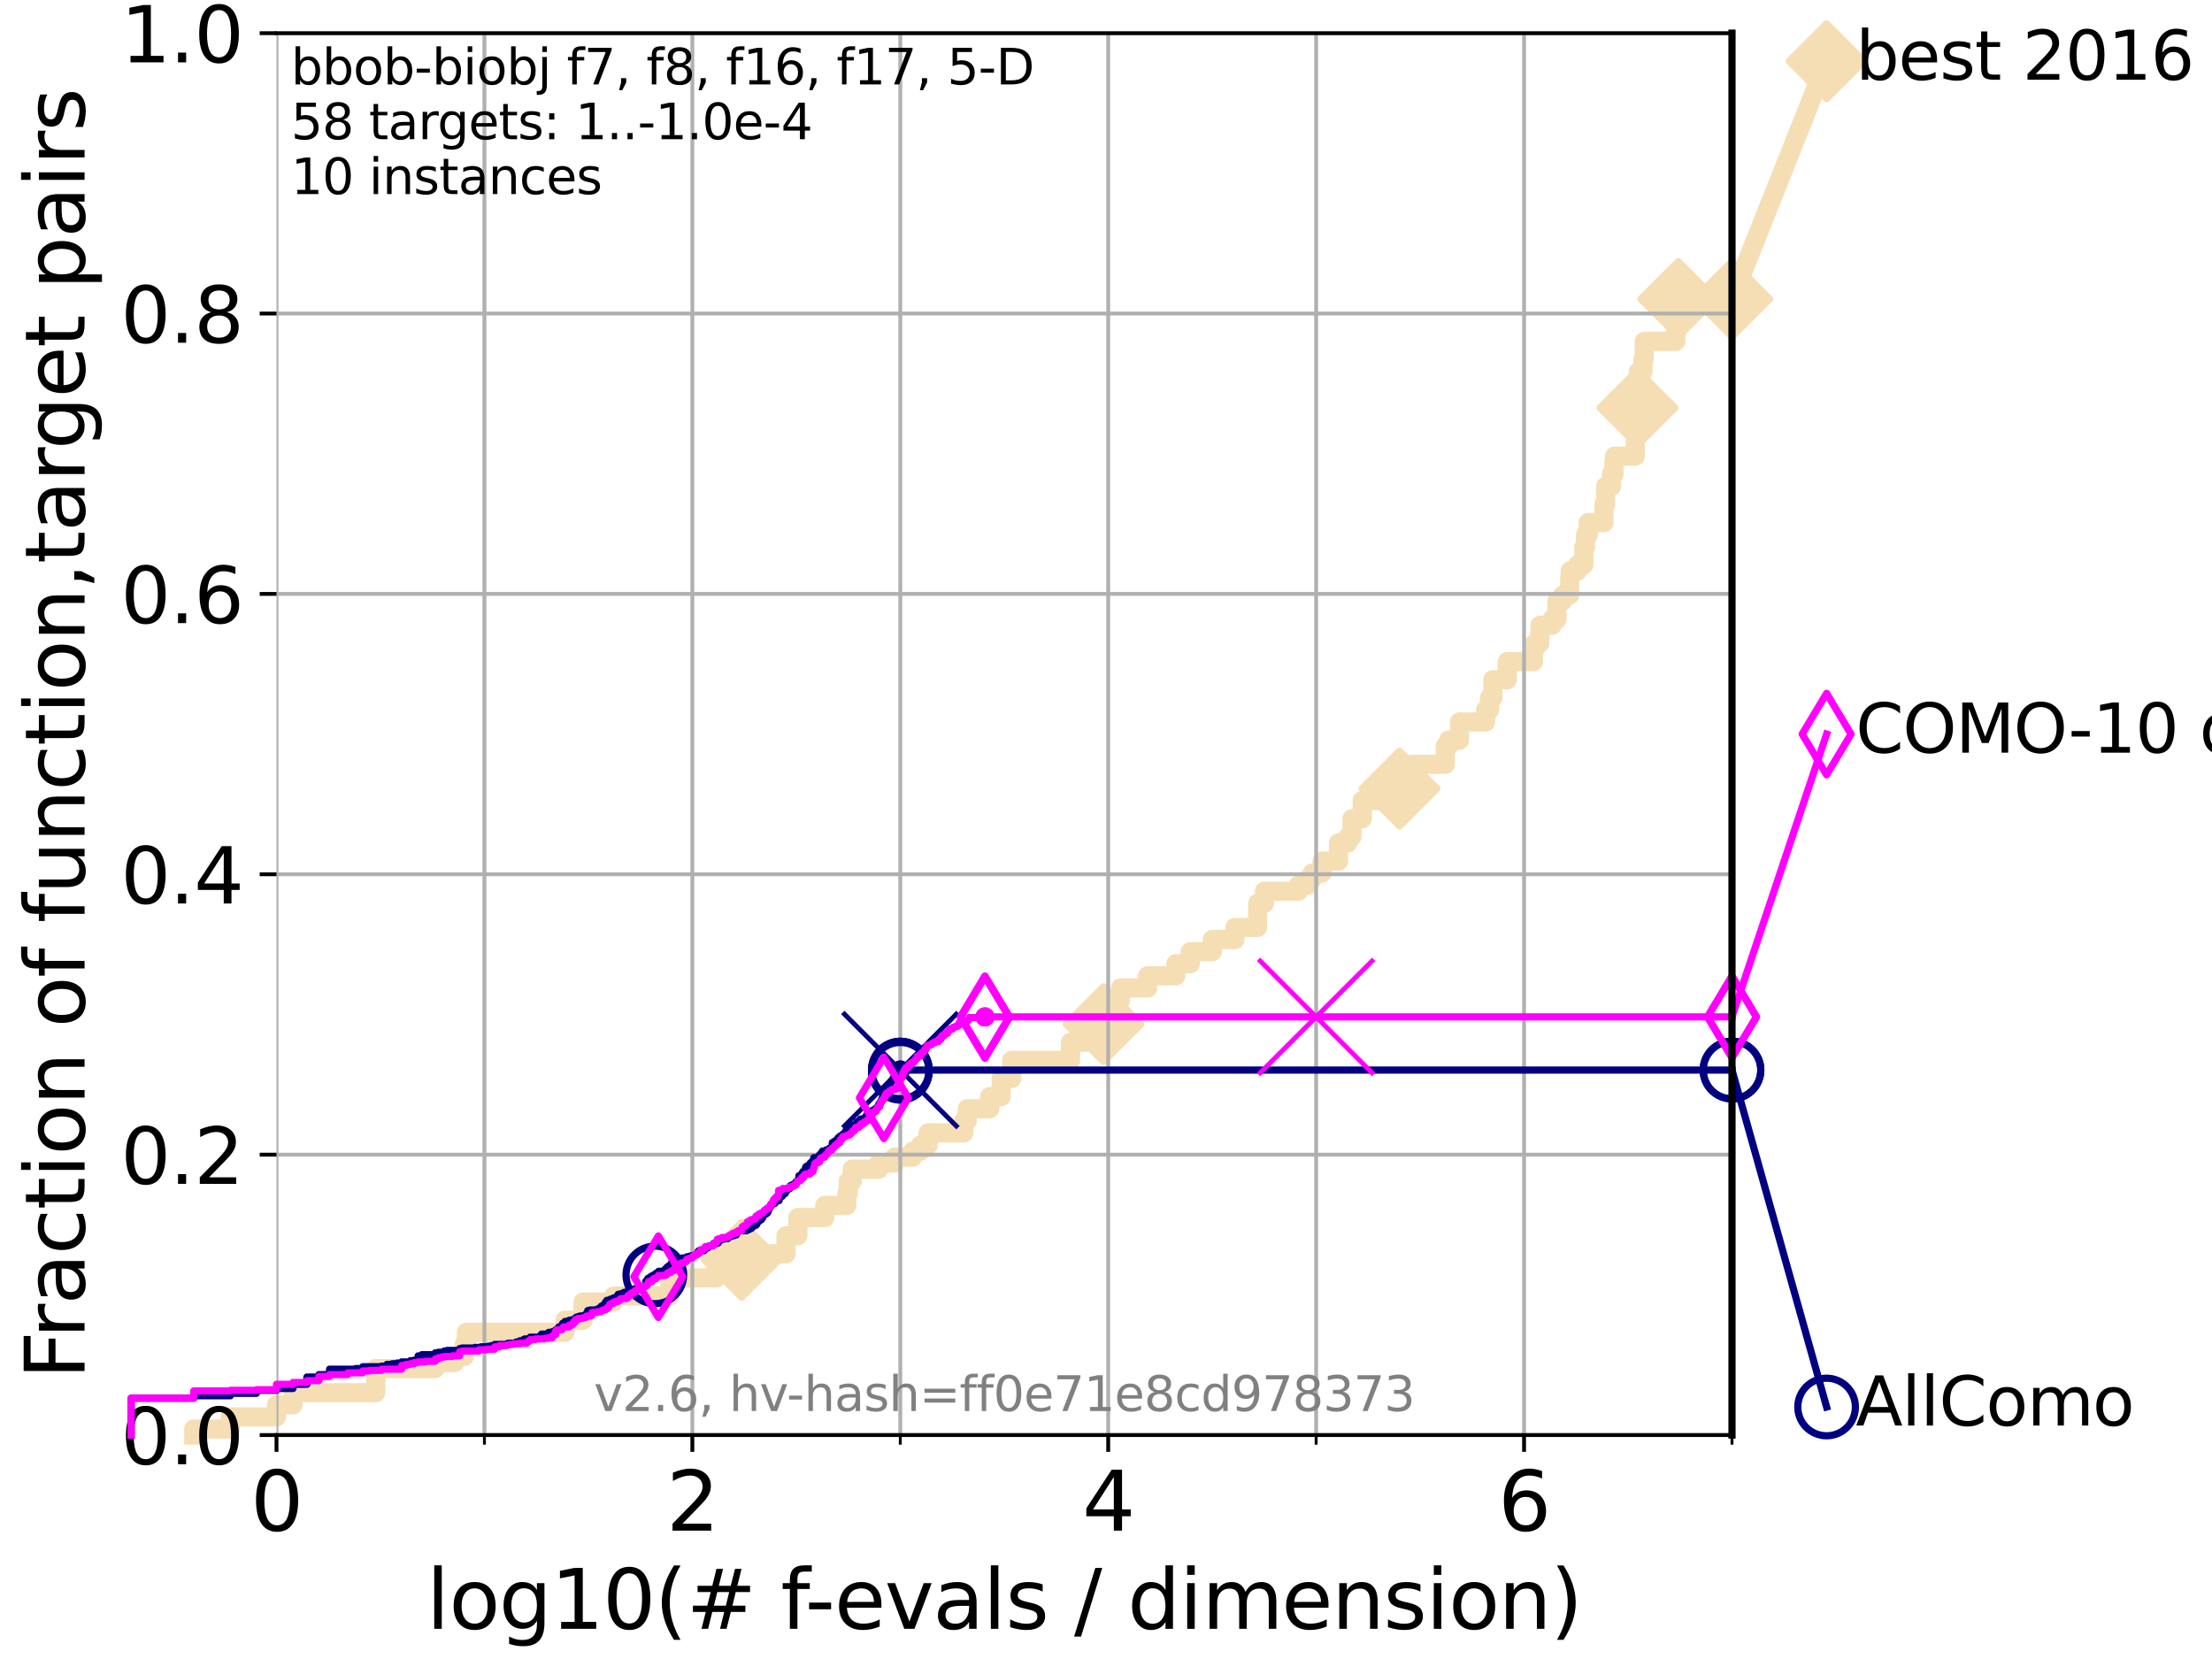 <?xml version="1.0" encoding="utf-8" standalone="no"?>
<!DOCTYPE svg PUBLIC "-//W3C//DTD SVG 1.1//EN"
  "http://www.w3.org/Graphics/SVG/1.1/DTD/svg11.dtd">
<svg xmlns:xlink="http://www.w3.org/1999/xlink" width="460.8pt" height="345.6pt" viewBox="0 0 460.8 345.6" xmlns="http://www.w3.org/2000/svg" version="1.1">
 <defs>
  <style type="text/css">*{stroke-linejoin: round; stroke-linecap: butt}</style>
 </defs>
 <g id="figure_1">
  <g id="patch_1">
   <path d="M 0 345.6 
L 460.8 345.6 
L 460.8 0 
L 0 0 
z
" style="fill: #ffffff"/>
  </g>
  <g id="axes_1">
   <g id="patch_2">
    <path d="M 57.6 298.944 
L 360.806 298.944 
L 360.806 6.912 
L 57.6 6.912 
z
" style="fill: #ffffff"/>
   </g>
   <g id="line2d_1">
    <path d="M 40.363 298.944 
L 40.363 297.685 
L 47.991 297.685 
L 47.991 295.168 
L 57.6 295.168 
L 57.6 292.65 
L 61.03 292.65 
L 61.03 290.133 
L 78.267 290.133 
L 78.267 285.098 
L 90.668 285.098 
L 90.668 283.839 
L 94.736 283.839 
L 94.736 282.58 
L 96.718 282.58 
L 96.718 280.063 
L 97.182 280.063 
L 97.182 277.545 
L 117.695 277.545 
L 117.695 275.028 
L 121.456 275.028 
L 121.456 271.251 
L 127.822 271.251 
L 127.822 269.993 
L 139.556 269.993 
L 139.556 266.216 
L 149.224 266.216 
L 149.224 263.699 
L 154.476 263.699 
L 154.476 262.44 
L 159.668 262.44 
L 159.668 261.181 
L 163.746 261.181 
L 163.746 257.405 
L 166.205 257.405 
L 166.205 253.629 
L 171.817 253.629 
L 171.817 251.111 
L 176.388 251.111 
L 176.388 248.594 
L 176.705 248.594 
L 176.705 246.076 
L 177.524 246.076 
L 177.524 243.559 
L 183.064 243.559 
L 183.064 242.3 
L 186.358 242.3 
L 186.358 241.041 
L 190.142 241.041 
L 190.142 239.782 
L 191.764 239.782 
L 191.764 238.524 
L 193.335 238.524 
L 193.335 236.006 
L 200.765 236.006 
L 200.765 233.489 
L 201.497 233.489 
L 201.497 230.971 
L 206.177 230.971 
L 206.177 228.454 
L 208.555 228.454 
L 208.555 224.677 
L 210.759 224.677 
L 210.759 220.901 
L 223.007 220.901 
L 223.007 217.125 
L 229.874 217.125 
L 229.894 210.831 
L 230.336 210.831 
L 230.336 208.313 
L 233.436 208.313 
L 233.436 205.796 
L 239.073 205.796 
L 239.073 203.278 
L 244.939 203.278 
L 244.939 200.761 
L 247.961 200.761 
L 247.961 198.243 
L 252.542 198.243 
L 252.542 195.726 
L 257.256 195.726 
L 257.256 193.208 
L 261.945 193.208 
L 261.999 188.173 
L 263.418 188.173 
L 263.418 185.656 
L 270.498 185.656 
L 270.498 184.397 
L 272.386 184.397 
L 272.386 183.138 
L 273.355 183.138 
L 273.355 181.879 
L 275.415 181.879 
L 275.415 179.362 
L 278.838 179.362 
L 278.838 175.586 
L 280.802 175.586 
L 280.802 174.327 
L 281.641 174.327 
L 281.641 170.551 
L 283.775 170.551 
L 283.775 166.774 
L 290.074 166.774 
L 290.074 165.516 
L 291.549 165.516 
L 291.549 164.257 
L 293.321 164.257 
L 293.321 162.998 
L 294.186 162.998 
L 294.186 159.222 
L 301.072 159.222 
L 301.072 155.446 
L 301.766 155.446 
L 301.766 154.187 
L 304.038 154.187 
L 304.038 150.41 
L 309.479 150.41 
L 309.479 147.893 
L 310.294 147.893 
L 310.294 145.375 
L 311.002 145.375 
L 311.002 141.599 
L 314.006 141.599 
L 314.006 137.823 
L 319.438 137.823 
L 319.438 135.305 
L 319.73 135.305 
L 319.73 134.047 
L 320.74 134.047 
L 320.832 130.27 
L 323.316 130.27 
L 323.316 129.012 
L 324.346 129.012 
L 324.346 125.235 
L 325.517 125.235 
L 325.517 123.977 
L 326.986 123.977 
L 326.986 120.2 
L 327.128 120.2 
L 327.128 118.942 
L 328.638 118.942 
L 328.638 117.683 
L 329.938 117.683 
L 329.938 113.906 
L 330.301 113.906 
L 330.301 111.389 
L 330.851 111.389 
L 330.851 108.871 
L 334.14 108.871 
L 334.14 105.095 
L 334.47 105.095 
L 334.47 101.319 
L 335.686 101.319 
L 335.686 98.801 
L 336.203 98.801 
L 336.203 96.284 
L 336.341 96.284 
L 336.341 95.025 
L 340.652 95.025 
L 340.652 91.249 
L 340.887 91.249 
L 340.908 88.731 
L 341.032 88.731 
L 341.116 81.179 
L 341.308 81.179 
L 341.308 77.402 
L 342.267 77.402 
L 342.267 74.885 
L 342.519 74.885 
L 342.519 71.109 
L 349.096 71.109 
L 349.096 67.332 
L 349.497 67.332 
L 349.497 64.815 
L 349.621 64.815 
L 349.621 62.297 
L 360.806 62.297 
L 360.806 62.297 
" style="fill: none; stroke: #f5deb3; stroke-width: 4; stroke-linecap: square"/>
   </g>
   <g id="line2d_2">
    <defs>
     <path id="m69c9c0965a" d="M -0 7.778 
L 7.778 0 
L 0 -7.778 
L -7.778 -0 
z
" style="stroke: #f5deb3; stroke-width: 1.5; stroke-linejoin: miter"/>
    </defs>
    <g>
     <use xlink:href="#m69c9c0965a" x="154.476" y="262.44" style="fill: #f5deb3; stroke: #f5deb3; stroke-width: 1.5; stroke-linejoin: miter"/>
     <use xlink:href="#m69c9c0965a" x="229.894" y="213.348" style="fill: #f5deb3; stroke: #f5deb3; stroke-width: 1.5; stroke-linejoin: miter"/>
     <use xlink:href="#m69c9c0965a" x="291.549" y="164.257" style="fill: #f5deb3; stroke: #f5deb3; stroke-width: 1.5; stroke-linejoin: miter"/>
     <use xlink:href="#m69c9c0965a" x="341.116" y="84.955" style="fill: #f5deb3; stroke: #f5deb3; stroke-width: 1.5; stroke-linejoin: miter"/>
     <use xlink:href="#m69c9c0965a" x="349.621" y="62.297" style="fill: #f5deb3; stroke: #f5deb3; stroke-width: 1.5; stroke-linejoin: miter"/>
     <use xlink:href="#m69c9c0965a" x="360.806" y="62.297" style="fill: #f5deb3; stroke: #f5deb3; stroke-width: 1.5; stroke-linejoin: miter"/>
    </g>
   </g>
   <g id="line2d_3">
    <path style="fill: none; stroke: #f5deb3; stroke-width: 4; stroke-linecap: square"/>
    <g/>
   </g>
   <g id="line2d_4">
    <path d="M 360.806 62.297 
L 380.515 12.753 
" style="fill: none; stroke: #f5deb3; stroke-width: 4; stroke-linecap: square"/>
    <g>
     <use xlink:href="#m69c9c0965a" x="360.806" y="62.297" style="fill: #f5deb3; stroke: #f5deb3; stroke-width: 1.5; stroke-linejoin: miter"/>
     <use xlink:href="#m69c9c0965a" x="380.515" y="12.753" style="fill: #f5deb3; stroke: #f5deb3; stroke-width: 1.5; stroke-linejoin: miter"/>
    </g>
   </g>
   <g id="matplotlib.axis_1">
    <g id="xtick_1">
     <g id="line2d_5">
      <path d="M 57.6 298.944 
L 57.6 6.912 
" clip-path="url(#pbd6789e678)" style="fill: none; stroke: #b0b0b0; stroke-width: 0.8; stroke-linecap: square"/>
     </g>
     <g id="line2d_6">
      <defs>
       <path id="m14fce57a41" d="M 0 0 
L 0 3.5 
" style="stroke: #000000; stroke-width: 0.8"/>
      </defs>
      <g>
       <use xlink:href="#m14fce57a41" x="57.6" y="298.944" style="stroke: #000000; stroke-width: 0.8"/>
      </g>
     </g>
     <g id="text_1">
      <!-- 0 -->
      <g transform="translate(52.192 318.861) scale(0.17 -0.17)">
       <defs>
        <path id="DejaVuSans-30" d="M 2034 4250 
Q 1547 4250 1301 3770 
Q 1056 3291 1056 2328 
Q 1056 1369 1301 889 
Q 1547 409 2034 409 
Q 2525 409 2770 889 
Q 3016 1369 3016 2328 
Q 3016 3291 2770 3770 
Q 2525 4250 2034 4250 
z
M 2034 4750 
Q 2819 4750 3233 4129 
Q 3647 3509 3647 2328 
Q 3647 1150 3233 529 
Q 2819 -91 2034 -91 
Q 1250 -91 836 529 
Q 422 1150 422 2328 
Q 422 3509 836 4129 
Q 1250 4750 2034 4750 
z
" transform="scale(0.016)"/>
       </defs>
       <use xlink:href="#DejaVuSans-30"/>
      </g>
     </g>
    </g>
    <g id="xtick_2">
     <g id="line2d_7">
      <path d="M 144.23 298.944 
L 144.23 6.912 
" clip-path="url(#pbd6789e678)" style="fill: none; stroke: #b0b0b0; stroke-width: 0.8; stroke-linecap: square"/>
     </g>
     <g id="line2d_8">
      <g>
       <use xlink:href="#m14fce57a41" x="144.23" y="298.944" style="stroke: #000000; stroke-width: 0.8"/>
      </g>
     </g>
     <g id="text_2">
      <!-- 2 -->
      <g transform="translate(138.822 318.861) scale(0.17 -0.17)">
       <defs>
        <path id="DejaVuSans-32" d="M 1228 531 
L 3431 531 
L 3431 0 
L 469 0 
L 469 531 
Q 828 903 1448 1529 
Q 2069 2156 2228 2338 
Q 2531 2678 2651 2914 
Q 2772 3150 2772 3378 
Q 2772 3750 2511 3984 
Q 2250 4219 1831 4219 
Q 1534 4219 1204 4116 
Q 875 4013 500 3803 
L 500 4441 
Q 881 4594 1212 4672 
Q 1544 4750 1819 4750 
Q 2544 4750 2975 4387 
Q 3406 4025 3406 3419 
Q 3406 3131 3298 2873 
Q 3191 2616 2906 2266 
Q 2828 2175 2409 1742 
Q 1991 1309 1228 531 
z
" transform="scale(0.016)"/>
       </defs>
       <use xlink:href="#DejaVuSans-32"/>
      </g>
     </g>
    </g>
    <g id="xtick_3">
     <g id="line2d_9">
      <path d="M 230.861 298.944 
L 230.861 6.912 
" clip-path="url(#pbd6789e678)" style="fill: none; stroke: #b0b0b0; stroke-width: 0.8; stroke-linecap: square"/>
     </g>
     <g id="line2d_10">
      <g>
       <use xlink:href="#m14fce57a41" x="230.861" y="298.944" style="stroke: #000000; stroke-width: 0.8"/>
      </g>
     </g>
     <g id="text_3">
      <!-- 4 -->
      <g transform="translate(225.453 318.861) scale(0.17 -0.17)">
       <defs>
        <path id="DejaVuSans-34" d="M 2419 4116 
L 825 1625 
L 2419 1625 
L 2419 4116 
z
M 2253 4666 
L 3047 4666 
L 3047 1625 
L 3713 1625 
L 3713 1100 
L 3047 1100 
L 3047 0 
L 2419 0 
L 2419 1100 
L 313 1100 
L 313 1709 
L 2253 4666 
z
" transform="scale(0.016)"/>
       </defs>
       <use xlink:href="#DejaVuSans-34"/>
      </g>
     </g>
    </g>
    <g id="xtick_4">
     <g id="line2d_11">
      <path d="M 317.491 298.944 
L 317.491 6.912 
" clip-path="url(#pbd6789e678)" style="fill: none; stroke: #b0b0b0; stroke-width: 0.8; stroke-linecap: square"/>
     </g>
     <g id="line2d_12">
      <g>
       <use xlink:href="#m14fce57a41" x="317.491" y="298.944" style="stroke: #000000; stroke-width: 0.8"/>
      </g>
     </g>
     <g id="text_4">
      <!-- 6 -->
      <g transform="translate(312.083 318.861) scale(0.17 -0.17)">
       <defs>
        <path id="DejaVuSans-36" d="M 2113 2584 
Q 1688 2584 1439 2293 
Q 1191 2003 1191 1497 
Q 1191 994 1439 701 
Q 1688 409 2113 409 
Q 2538 409 2786 701 
Q 3034 994 3034 1497 
Q 3034 2003 2786 2293 
Q 2538 2584 2113 2584 
z
M 3366 4563 
L 3366 3988 
Q 3128 4100 2886 4159 
Q 2644 4219 2406 4219 
Q 1781 4219 1451 3797 
Q 1122 3375 1075 2522 
Q 1259 2794 1537 2939 
Q 1816 3084 2150 3084 
Q 2853 3084 3261 2657 
Q 3669 2231 3669 1497 
Q 3669 778 3244 343 
Q 2819 -91 2113 -91 
Q 1303 -91 875 529 
Q 447 1150 447 2328 
Q 447 3434 972 4092 
Q 1497 4750 2381 4750 
Q 2619 4750 2861 4703 
Q 3103 4656 3366 4563 
z
" transform="scale(0.016)"/>
       </defs>
       <use xlink:href="#DejaVuSans-36"/>
      </g>
     </g>
    </g>
    <g id="xtick_5">
     <g id="line2d_13">
      <path d="M 100.915 298.944 
L 100.915 6.912 
" clip-path="url(#pbd6789e678)" style="fill: none; stroke: #b0b0b0; stroke-width: 0.8; stroke-linecap: square"/>
     </g>
     <g id="line2d_14">
      <defs>
       <path id="m41731c68e0" d="M 0 0 
L 0 2 
" style="stroke: #000000; stroke-width: 0.6"/>
      </defs>
      <g>
       <use xlink:href="#m41731c68e0" x="100.915" y="298.944" style="stroke: #000000; stroke-width: 0.6"/>
      </g>
     </g>
    </g>
    <g id="xtick_6">
     <g id="line2d_15">
      <path d="M 187.546 298.944 
L 187.546 6.912 
" clip-path="url(#pbd6789e678)" style="fill: none; stroke: #b0b0b0; stroke-width: 0.8; stroke-linecap: square"/>
     </g>
     <g id="line2d_16">
      <g>
       <use xlink:href="#m41731c68e0" x="187.546" y="298.944" style="stroke: #000000; stroke-width: 0.6"/>
      </g>
     </g>
    </g>
    <g id="xtick_7">
     <g id="line2d_17">
      <path d="M 274.176 298.944 
L 274.176 6.912 
" clip-path="url(#pbd6789e678)" style="fill: none; stroke: #b0b0b0; stroke-width: 0.8; stroke-linecap: square"/>
     </g>
     <g id="line2d_18">
      <g>
       <use xlink:href="#m41731c68e0" x="274.176" y="298.944" style="stroke: #000000; stroke-width: 0.6"/>
      </g>
     </g>
    </g>
    <g id="xtick_8">
     <g id="line2d_19">
      <path d="M 360.806 298.944 
L 360.806 6.912 
" clip-path="url(#pbd6789e678)" style="fill: none; stroke: #b0b0b0; stroke-width: 0.8; stroke-linecap: square"/>
     </g>
     <g id="line2d_20">
      <g>
       <use xlink:href="#m41731c68e0" x="360.806" y="298.944" style="stroke: #000000; stroke-width: 0.6"/>
      </g>
     </g>
    </g>
    <g id="text_5">
     <!-- log10(# f-evals / dimension) -->
     <g transform="translate(88.823 339.314) scale(0.17 -0.17)">
      <defs>
       <path id="DejaVuSans-6c" d="M 603 4863 
L 1178 4863 
L 1178 0 
L 603 0 
L 603 4863 
z
" transform="scale(0.016)"/>
       <path id="DejaVuSans-6f" d="M 1959 3097 
Q 1497 3097 1228 2736 
Q 959 2375 959 1747 
Q 959 1119 1226 758 
Q 1494 397 1959 397 
Q 2419 397 2687 759 
Q 2956 1122 2956 1747 
Q 2956 2369 2687 2733 
Q 2419 3097 1959 3097 
z
M 1959 3584 
Q 2709 3584 3137 3096 
Q 3566 2609 3566 1747 
Q 3566 888 3137 398 
Q 2709 -91 1959 -91 
Q 1206 -91 779 398 
Q 353 888 353 1747 
Q 353 2609 779 3096 
Q 1206 3584 1959 3584 
z
" transform="scale(0.016)"/>
       <path id="DejaVuSans-67" d="M 2906 1791 
Q 2906 2416 2648 2759 
Q 2391 3103 1925 3103 
Q 1463 3103 1205 2759 
Q 947 2416 947 1791 
Q 947 1169 1205 825 
Q 1463 481 1925 481 
Q 2391 481 2648 825 
Q 2906 1169 2906 1791 
z
M 3481 434 
Q 3481 -459 3084 -895 
Q 2688 -1331 1869 -1331 
Q 1566 -1331 1297 -1286 
Q 1028 -1241 775 -1147 
L 775 -588 
Q 1028 -725 1275 -790 
Q 1522 -856 1778 -856 
Q 2344 -856 2625 -561 
Q 2906 -266 2906 331 
L 2906 616 
Q 2728 306 2450 153 
Q 2172 0 1784 0 
Q 1141 0 747 490 
Q 353 981 353 1791 
Q 353 2603 747 3093 
Q 1141 3584 1784 3584 
Q 2172 3584 2450 3431 
Q 2728 3278 2906 2969 
L 2906 3500 
L 3481 3500 
L 3481 434 
z
" transform="scale(0.016)"/>
       <path id="DejaVuSans-31" d="M 794 531 
L 1825 531 
L 1825 4091 
L 703 3866 
L 703 4441 
L 1819 4666 
L 2450 4666 
L 2450 531 
L 3481 531 
L 3481 0 
L 794 0 
L 794 531 
z
" transform="scale(0.016)"/>
       <path id="DejaVuSans-28" d="M 1984 4856 
Q 1566 4138 1362 3434 
Q 1159 2731 1159 2009 
Q 1159 1288 1364 580 
Q 1569 -128 1984 -844 
L 1484 -844 
Q 1016 -109 783 600 
Q 550 1309 550 2009 
Q 550 2706 781 3412 
Q 1013 4119 1484 4856 
L 1984 4856 
z
" transform="scale(0.016)"/>
       <path id="DejaVuSans-23" d="M 3272 2816 
L 2363 2816 
L 2100 1772 
L 3016 1772 
L 3272 2816 
z
M 2803 4594 
L 2478 3297 
L 3391 3297 
L 3719 4594 
L 4219 4594 
L 3897 3297 
L 4872 3297 
L 4872 2816 
L 3775 2816 
L 3519 1772 
L 4513 1772 
L 4513 1294 
L 3397 1294 
L 3072 0 
L 2572 0 
L 2894 1294 
L 1978 1294 
L 1656 0 
L 1153 0 
L 1478 1294 
L 494 1294 
L 494 1772 
L 1594 1772 
L 1856 2816 
L 850 2816 
L 850 3297 
L 1978 3297 
L 2297 4594 
L 2803 4594 
z
" transform="scale(0.016)"/>
       <path id="DejaVuSans-20" transform="scale(0.016)"/>
       <path id="DejaVuSans-66" d="M 2375 4863 
L 2375 4384 
L 1825 4384 
Q 1516 4384 1395 4259 
Q 1275 4134 1275 3809 
L 1275 3500 
L 2222 3500 
L 2222 3053 
L 1275 3053 
L 1275 0 
L 697 0 
L 697 3053 
L 147 3053 
L 147 3500 
L 697 3500 
L 697 3744 
Q 697 4328 969 4595 
Q 1241 4863 1831 4863 
L 2375 4863 
z
" transform="scale(0.016)"/>
       <path id="DejaVuSans-2d" d="M 313 2009 
L 1997 2009 
L 1997 1497 
L 313 1497 
L 313 2009 
z
" transform="scale(0.016)"/>
       <path id="DejaVuSans-65" d="M 3597 1894 
L 3597 1613 
L 953 1613 
Q 991 1019 1311 708 
Q 1631 397 2203 397 
Q 2534 397 2845 478 
Q 3156 559 3463 722 
L 3463 178 
Q 3153 47 2828 -22 
Q 2503 -91 2169 -91 
Q 1331 -91 842 396 
Q 353 884 353 1716 
Q 353 2575 817 3079 
Q 1281 3584 2069 3584 
Q 2775 3584 3186 3129 
Q 3597 2675 3597 1894 
z
M 3022 2063 
Q 3016 2534 2758 2815 
Q 2500 3097 2075 3097 
Q 1594 3097 1305 2825 
Q 1016 2553 972 2059 
L 3022 2063 
z
" transform="scale(0.016)"/>
       <path id="DejaVuSans-76" d="M 191 3500 
L 800 3500 
L 1894 563 
L 2988 3500 
L 3597 3500 
L 2284 0 
L 1503 0 
L 191 3500 
z
" transform="scale(0.016)"/>
       <path id="DejaVuSans-61" d="M 2194 1759 
Q 1497 1759 1228 1600 
Q 959 1441 959 1056 
Q 959 750 1161 570 
Q 1363 391 1709 391 
Q 2188 391 2477 730 
Q 2766 1069 2766 1631 
L 2766 1759 
L 2194 1759 
z
M 3341 1997 
L 3341 0 
L 2766 0 
L 2766 531 
Q 2569 213 2275 61 
Q 1981 -91 1556 -91 
Q 1019 -91 701 211 
Q 384 513 384 1019 
Q 384 1609 779 1909 
Q 1175 2209 1959 2209 
L 2766 2209 
L 2766 2266 
Q 2766 2663 2505 2880 
Q 2244 3097 1772 3097 
Q 1472 3097 1187 3025 
Q 903 2953 641 2809 
L 641 3341 
Q 956 3463 1253 3523 
Q 1550 3584 1831 3584 
Q 2591 3584 2966 3190 
Q 3341 2797 3341 1997 
z
" transform="scale(0.016)"/>
       <path id="DejaVuSans-73" d="M 2834 3397 
L 2834 2853 
Q 2591 2978 2328 3040 
Q 2066 3103 1784 3103 
Q 1356 3103 1142 2972 
Q 928 2841 928 2578 
Q 928 2378 1081 2264 
Q 1234 2150 1697 2047 
L 1894 2003 
Q 2506 1872 2764 1633 
Q 3022 1394 3022 966 
Q 3022 478 2636 193 
Q 2250 -91 1575 -91 
Q 1294 -91 989 -36 
Q 684 19 347 128 
L 347 722 
Q 666 556 975 473 
Q 1284 391 1588 391 
Q 1994 391 2212 530 
Q 2431 669 2431 922 
Q 2431 1156 2273 1281 
Q 2116 1406 1581 1522 
L 1381 1569 
Q 847 1681 609 1914 
Q 372 2147 372 2553 
Q 372 3047 722 3315 
Q 1072 3584 1716 3584 
Q 2034 3584 2315 3537 
Q 2597 3491 2834 3397 
z
" transform="scale(0.016)"/>
       <path id="DejaVuSans-2f" d="M 1625 4666 
L 2156 4666 
L 531 -594 
L 0 -594 
L 1625 4666 
z
" transform="scale(0.016)"/>
       <path id="DejaVuSans-64" d="M 2906 2969 
L 2906 4863 
L 3481 4863 
L 3481 0 
L 2906 0 
L 2906 525 
Q 2725 213 2448 61 
Q 2172 -91 1784 -91 
Q 1150 -91 751 415 
Q 353 922 353 1747 
Q 353 2572 751 3078 
Q 1150 3584 1784 3584 
Q 2172 3584 2448 3432 
Q 2725 3281 2906 2969 
z
M 947 1747 
Q 947 1113 1208 752 
Q 1469 391 1925 391 
Q 2381 391 2643 752 
Q 2906 1113 2906 1747 
Q 2906 2381 2643 2742 
Q 2381 3103 1925 3103 
Q 1469 3103 1208 2742 
Q 947 2381 947 1747 
z
" transform="scale(0.016)"/>
       <path id="DejaVuSans-69" d="M 603 3500 
L 1178 3500 
L 1178 0 
L 603 0 
L 603 3500 
z
M 603 4863 
L 1178 4863 
L 1178 4134 
L 603 4134 
L 603 4863 
z
" transform="scale(0.016)"/>
       <path id="DejaVuSans-6d" d="M 3328 2828 
Q 3544 3216 3844 3400 
Q 4144 3584 4550 3584 
Q 5097 3584 5394 3201 
Q 5691 2819 5691 2113 
L 5691 0 
L 5113 0 
L 5113 2094 
Q 5113 2597 4934 2840 
Q 4756 3084 4391 3084 
Q 3944 3084 3684 2787 
Q 3425 2491 3425 1978 
L 3425 0 
L 2847 0 
L 2847 2094 
Q 2847 2600 2669 2842 
Q 2491 3084 2119 3084 
Q 1678 3084 1418 2786 
Q 1159 2488 1159 1978 
L 1159 0 
L 581 0 
L 581 3500 
L 1159 3500 
L 1159 2956 
Q 1356 3278 1631 3431 
Q 1906 3584 2284 3584 
Q 2666 3584 2933 3390 
Q 3200 3197 3328 2828 
z
" transform="scale(0.016)"/>
       <path id="DejaVuSans-6e" d="M 3513 2113 
L 3513 0 
L 2938 0 
L 2938 2094 
Q 2938 2591 2744 2837 
Q 2550 3084 2163 3084 
Q 1697 3084 1428 2787 
Q 1159 2491 1159 1978 
L 1159 0 
L 581 0 
L 581 3500 
L 1159 3500 
L 1159 2956 
Q 1366 3272 1645 3428 
Q 1925 3584 2291 3584 
Q 2894 3584 3203 3211 
Q 3513 2838 3513 2113 
z
" transform="scale(0.016)"/>
       <path id="DejaVuSans-29" d="M 513 4856 
L 1013 4856 
Q 1481 4119 1714 3412 
Q 1947 2706 1947 2009 
Q 1947 1309 1714 600 
Q 1481 -109 1013 -844 
L 513 -844 
Q 928 -128 1133 580 
Q 1338 1288 1338 2009 
Q 1338 2731 1133 3434 
Q 928 4138 513 4856 
z
" transform="scale(0.016)"/>
      </defs>
      <use xlink:href="#DejaVuSans-6c"/>
      <use xlink:href="#DejaVuSans-6f" x="27.783"/>
      <use xlink:href="#DejaVuSans-67" x="88.965"/>
      <use xlink:href="#DejaVuSans-31" x="152.441"/>
      <use xlink:href="#DejaVuSans-30" x="216.064"/>
      <use xlink:href="#DejaVuSans-28" x="279.688"/>
      <use xlink:href="#DejaVuSans-23" x="318.701"/>
      <use xlink:href="#DejaVuSans-20" x="402.49"/>
      <use xlink:href="#DejaVuSans-66" x="434.277"/>
      <use xlink:href="#DejaVuSans-2d" x="463.982"/>
      <use xlink:href="#DejaVuSans-65" x="500.066"/>
      <use xlink:href="#DejaVuSans-76" x="561.59"/>
      <use xlink:href="#DejaVuSans-61" x="620.77"/>
      <use xlink:href="#DejaVuSans-6c" x="682.049"/>
      <use xlink:href="#DejaVuSans-73" x="709.832"/>
      <use xlink:href="#DejaVuSans-20" x="761.932"/>
      <use xlink:href="#DejaVuSans-2f" x="793.719"/>
      <use xlink:href="#DejaVuSans-20" x="827.41"/>
      <use xlink:href="#DejaVuSans-64" x="859.197"/>
      <use xlink:href="#DejaVuSans-69" x="922.674"/>
      <use xlink:href="#DejaVuSans-6d" x="950.457"/>
      <use xlink:href="#DejaVuSans-65" x="1047.869"/>
      <use xlink:href="#DejaVuSans-6e" x="1109.393"/>
      <use xlink:href="#DejaVuSans-73" x="1172.771"/>
      <use xlink:href="#DejaVuSans-69" x="1224.871"/>
      <use xlink:href="#DejaVuSans-6f" x="1252.654"/>
      <use xlink:href="#DejaVuSans-6e" x="1313.836"/>
      <use xlink:href="#DejaVuSans-29" x="1377.215"/>
     </g>
    </g>
   </g>
   <g id="matplotlib.axis_2">
    <g id="ytick_1">
     <g id="line2d_21">
      <path d="M 57.6 298.944 
L 360.806 298.944 
" clip-path="url(#pbd6789e678)" style="fill: none; stroke: #b0b0b0; stroke-width: 0.8; stroke-linecap: square"/>
     </g>
     <g id="line2d_22">
      <defs>
       <path id="me9a4f1293b" d="M 0 0 
L -3.5 0 
" style="stroke: #000000; stroke-width: 0.8"/>
      </defs>
      <g>
       <use xlink:href="#me9a4f1293b" x="57.6" y="298.944" style="stroke: #000000; stroke-width: 0.8"/>
      </g>
     </g>
     <g id="text_6">
      <!-- 0.0 -->
      <g transform="translate(25.155 305.023) scale(0.16 -0.16)">
       <defs>
        <path id="DejaVuSans-2e" d="M 684 794 
L 1344 794 
L 1344 0 
L 684 0 
L 684 794 
z
" transform="scale(0.016)"/>
       </defs>
       <use xlink:href="#DejaVuSans-30"/>
       <use xlink:href="#DejaVuSans-2e" x="63.623"/>
       <use xlink:href="#DejaVuSans-30" x="95.41"/>
      </g>
     </g>
    </g>
    <g id="ytick_2">
     <g id="line2d_23">
      <path d="M 57.6 240.538 
L 360.806 240.538 
" clip-path="url(#pbd6789e678)" style="fill: none; stroke: #b0b0b0; stroke-width: 0.8; stroke-linecap: square"/>
     </g>
     <g id="line2d_24">
      <g>
       <use xlink:href="#me9a4f1293b" x="57.6" y="240.538" style="stroke: #000000; stroke-width: 0.8"/>
      </g>
     </g>
     <g id="text_7">
      <!-- 0.2 -->
      <g transform="translate(25.155 246.616) scale(0.16 -0.16)">
       <use xlink:href="#DejaVuSans-30"/>
       <use xlink:href="#DejaVuSans-2e" x="63.623"/>
       <use xlink:href="#DejaVuSans-32" x="95.41"/>
      </g>
     </g>
    </g>
    <g id="ytick_3">
     <g id="line2d_25">
      <path d="M 57.6 182.131 
L 360.806 182.131 
" clip-path="url(#pbd6789e678)" style="fill: none; stroke: #b0b0b0; stroke-width: 0.8; stroke-linecap: square"/>
     </g>
     <g id="line2d_26">
      <g>
       <use xlink:href="#me9a4f1293b" x="57.6" y="182.131" style="stroke: #000000; stroke-width: 0.8"/>
      </g>
     </g>
     <g id="text_8">
      <!-- 0.4 -->
      <g transform="translate(25.155 188.21) scale(0.16 -0.16)">
       <use xlink:href="#DejaVuSans-30"/>
       <use xlink:href="#DejaVuSans-2e" x="63.623"/>
       <use xlink:href="#DejaVuSans-34" x="95.41"/>
      </g>
     </g>
    </g>
    <g id="ytick_4">
     <g id="line2d_27">
      <path d="M 57.6 123.725 
L 360.806 123.725 
" clip-path="url(#pbd6789e678)" style="fill: none; stroke: #b0b0b0; stroke-width: 0.8; stroke-linecap: square"/>
     </g>
     <g id="line2d_28">
      <g>
       <use xlink:href="#me9a4f1293b" x="57.6" y="123.725" style="stroke: #000000; stroke-width: 0.8"/>
      </g>
     </g>
     <g id="text_9">
      <!-- 0.6 -->
      <g transform="translate(25.155 129.804) scale(0.16 -0.16)">
       <use xlink:href="#DejaVuSans-30"/>
       <use xlink:href="#DejaVuSans-2e" x="63.623"/>
       <use xlink:href="#DejaVuSans-36" x="95.41"/>
      </g>
     </g>
    </g>
    <g id="ytick_5">
     <g id="line2d_29">
      <path d="M 57.6 65.318 
L 360.806 65.318 
" clip-path="url(#pbd6789e678)" style="fill: none; stroke: #b0b0b0; stroke-width: 0.8; stroke-linecap: square"/>
     </g>
     <g id="line2d_30">
      <g>
       <use xlink:href="#me9a4f1293b" x="57.6" y="65.318" style="stroke: #000000; stroke-width: 0.8"/>
      </g>
     </g>
     <g id="text_10">
      <!-- 0.8 -->
      <g transform="translate(25.155 71.397) scale(0.16 -0.16)">
       <defs>
        <path id="DejaVuSans-38" d="M 2034 2216 
Q 1584 2216 1326 1975 
Q 1069 1734 1069 1313 
Q 1069 891 1326 650 
Q 1584 409 2034 409 
Q 2484 409 2743 651 
Q 3003 894 3003 1313 
Q 3003 1734 2745 1975 
Q 2488 2216 2034 2216 
z
M 1403 2484 
Q 997 2584 770 2862 
Q 544 3141 544 3541 
Q 544 4100 942 4425 
Q 1341 4750 2034 4750 
Q 2731 4750 3128 4425 
Q 3525 4100 3525 3541 
Q 3525 3141 3298 2862 
Q 3072 2584 2669 2484 
Q 3125 2378 3379 2068 
Q 3634 1759 3634 1313 
Q 3634 634 3220 271 
Q 2806 -91 2034 -91 
Q 1263 -91 848 271 
Q 434 634 434 1313 
Q 434 1759 690 2068 
Q 947 2378 1403 2484 
z
M 1172 3481 
Q 1172 3119 1398 2916 
Q 1625 2713 2034 2713 
Q 2441 2713 2670 2916 
Q 2900 3119 2900 3481 
Q 2900 3844 2670 4047 
Q 2441 4250 2034 4250 
Q 1625 4250 1398 4047 
Q 1172 3844 1172 3481 
z
" transform="scale(0.016)"/>
       </defs>
       <use xlink:href="#DejaVuSans-30"/>
       <use xlink:href="#DejaVuSans-2e" x="63.623"/>
       <use xlink:href="#DejaVuSans-38" x="95.41"/>
      </g>
     </g>
    </g>
    <g id="ytick_6">
     <g id="line2d_31">
      <path d="M 57.6 6.912 
L 360.806 6.912 
" clip-path="url(#pbd6789e678)" style="fill: none; stroke: #b0b0b0; stroke-width: 0.8; stroke-linecap: square"/>
     </g>
     <g id="line2d_32">
      <g>
       <use xlink:href="#me9a4f1293b" x="57.6" y="6.912" style="stroke: #000000; stroke-width: 0.8"/>
      </g>
     </g>
     <g id="text_11">
      <!-- 1.0 -->
      <g transform="translate(25.155 12.991) scale(0.16 -0.16)">
       <use xlink:href="#DejaVuSans-31"/>
       <use xlink:href="#DejaVuSans-2e" x="63.623"/>
       <use xlink:href="#DejaVuSans-30" x="95.41"/>
      </g>
     </g>
    </g>
    <g id="text_12">
     <!-- Fraction of function,target pairs -->
     <g transform="translate(17.62 287.313) rotate(-90) scale(0.17 -0.17)">
      <defs>
       <path id="DejaVuSans-46" d="M 628 4666 
L 3309 4666 
L 3309 4134 
L 1259 4134 
L 1259 2759 
L 3109 2759 
L 3109 2228 
L 1259 2228 
L 1259 0 
L 628 0 
L 628 4666 
z
" transform="scale(0.016)"/>
       <path id="DejaVuSans-72" d="M 2631 2963 
Q 2534 3019 2420 3045 
Q 2306 3072 2169 3072 
Q 1681 3072 1420 2755 
Q 1159 2438 1159 1844 
L 1159 0 
L 581 0 
L 581 3500 
L 1159 3500 
L 1159 2956 
Q 1341 3275 1631 3429 
Q 1922 3584 2338 3584 
Q 2397 3584 2469 3576 
Q 2541 3569 2628 3553 
L 2631 2963 
z
" transform="scale(0.016)"/>
       <path id="DejaVuSans-63" d="M 3122 3366 
L 3122 2828 
Q 2878 2963 2633 3030 
Q 2388 3097 2138 3097 
Q 1578 3097 1268 2742 
Q 959 2388 959 1747 
Q 959 1106 1268 751 
Q 1578 397 2138 397 
Q 2388 397 2633 464 
Q 2878 531 3122 666 
L 3122 134 
Q 2881 22 2623 -34 
Q 2366 -91 2075 -91 
Q 1284 -91 818 406 
Q 353 903 353 1747 
Q 353 2603 823 3093 
Q 1294 3584 2113 3584 
Q 2378 3584 2631 3529 
Q 2884 3475 3122 3366 
z
" transform="scale(0.016)"/>
       <path id="DejaVuSans-74" d="M 1172 4494 
L 1172 3500 
L 2356 3500 
L 2356 3053 
L 1172 3053 
L 1172 1153 
Q 1172 725 1289 603 
Q 1406 481 1766 481 
L 2356 481 
L 2356 0 
L 1766 0 
Q 1100 0 847 248 
Q 594 497 594 1153 
L 594 3053 
L 172 3053 
L 172 3500 
L 594 3500 
L 594 4494 
L 1172 4494 
z
" transform="scale(0.016)"/>
       <path id="DejaVuSans-75" d="M 544 1381 
L 544 3500 
L 1119 3500 
L 1119 1403 
Q 1119 906 1312 657 
Q 1506 409 1894 409 
Q 2359 409 2629 706 
Q 2900 1003 2900 1516 
L 2900 3500 
L 3475 3500 
L 3475 0 
L 2900 0 
L 2900 538 
Q 2691 219 2414 64 
Q 2138 -91 1772 -91 
Q 1169 -91 856 284 
Q 544 659 544 1381 
z
M 1991 3584 
L 1991 3584 
z
" transform="scale(0.016)"/>
       <path id="DejaVuSans-2c" d="M 750 794 
L 1409 794 
L 1409 256 
L 897 -744 
L 494 -744 
L 750 256 
L 750 794 
z
" transform="scale(0.016)"/>
       <path id="DejaVuSans-70" d="M 1159 525 
L 1159 -1331 
L 581 -1331 
L 581 3500 
L 1159 3500 
L 1159 2969 
Q 1341 3281 1617 3432 
Q 1894 3584 2278 3584 
Q 2916 3584 3314 3078 
Q 3713 2572 3713 1747 
Q 3713 922 3314 415 
Q 2916 -91 2278 -91 
Q 1894 -91 1617 61 
Q 1341 213 1159 525 
z
M 3116 1747 
Q 3116 2381 2855 2742 
Q 2594 3103 2138 3103 
Q 1681 3103 1420 2742 
Q 1159 2381 1159 1747 
Q 1159 1113 1420 752 
Q 1681 391 2138 391 
Q 2594 391 2855 752 
Q 3116 1113 3116 1747 
z
" transform="scale(0.016)"/>
      </defs>
      <use xlink:href="#DejaVuSans-46"/>
      <use xlink:href="#DejaVuSans-72" x="50.27"/>
      <use xlink:href="#DejaVuSans-61" x="91.383"/>
      <use xlink:href="#DejaVuSans-63" x="152.662"/>
      <use xlink:href="#DejaVuSans-74" x="207.643"/>
      <use xlink:href="#DejaVuSans-69" x="246.852"/>
      <use xlink:href="#DejaVuSans-6f" x="274.635"/>
      <use xlink:href="#DejaVuSans-6e" x="335.816"/>
      <use xlink:href="#DejaVuSans-20" x="399.195"/>
      <use xlink:href="#DejaVuSans-6f" x="430.982"/>
      <use xlink:href="#DejaVuSans-66" x="492.164"/>
      <use xlink:href="#DejaVuSans-20" x="527.369"/>
      <use xlink:href="#DejaVuSans-66" x="559.156"/>
      <use xlink:href="#DejaVuSans-75" x="594.361"/>
      <use xlink:href="#DejaVuSans-6e" x="657.74"/>
      <use xlink:href="#DejaVuSans-63" x="721.119"/>
      <use xlink:href="#DejaVuSans-74" x="776.1"/>
      <use xlink:href="#DejaVuSans-69" x="815.309"/>
      <use xlink:href="#DejaVuSans-6f" x="843.092"/>
      <use xlink:href="#DejaVuSans-6e" x="904.273"/>
      <use xlink:href="#DejaVuSans-2c" x="967.652"/>
      <use xlink:href="#DejaVuSans-74" x="999.439"/>
      <use xlink:href="#DejaVuSans-61" x="1038.648"/>
      <use xlink:href="#DejaVuSans-72" x="1099.928"/>
      <use xlink:href="#DejaVuSans-67" x="1139.291"/>
      <use xlink:href="#DejaVuSans-65" x="1202.768"/>
      <use xlink:href="#DejaVuSans-74" x="1264.291"/>
      <use xlink:href="#DejaVuSans-20" x="1303.5"/>
      <use xlink:href="#DejaVuSans-70" x="1335.287"/>
      <use xlink:href="#DejaVuSans-61" x="1398.764"/>
      <use xlink:href="#DejaVuSans-69" x="1460.043"/>
      <use xlink:href="#DejaVuSans-72" x="1487.826"/>
      <use xlink:href="#DejaVuSans-73" x="1528.939"/>
     </g>
    </g>
   </g>
   <g id="line2d_33">
    <defs>
     <path id="mf7021a9ad6" d="M 0 1.5 
C 0.398 1.5 0.779 1.342 1.061 1.061 
C 1.342 0.779 1.5 0.398 1.5 0 
C 1.5 -0.398 1.342 -0.779 1.061 -1.061 
C 0.779 -1.342 0.398 -1.5 0 -1.5 
C -0.398 -1.5 -0.779 -1.342 -1.061 -1.061 
C -1.342 -0.779 -1.5 -0.398 -1.5 0 
C -1.5 0.398 -1.342 0.779 -1.061 1.061 
C -0.779 1.342 -0.398 1.5 0 1.5 
z
" style="stroke: #f5deb3"/>
    </defs>
    <g>
     <use xlink:href="#mf7021a9ad6" x="363.077" y="59.78" style="fill: #f5deb3; stroke: #f5deb3"/>
     <use xlink:href="#mf7021a9ad6" x="363.077" y="59.78" style="fill: #f5deb3; stroke: #f5deb3"/>
    </g>
   </g>
   <g id="line2d_34">
    <defs>
     <path id="m7dbd69f939" d="M 0 1.5 
C 0.398 1.5 0.779 1.342 1.061 1.061 
C 1.342 0.779 1.5 0.398 1.5 0 
C 1.5 -0.398 1.342 -0.779 1.061 -1.061 
C 0.779 -1.342 0.398 -1.5 0 -1.5 
C -0.398 -1.5 -0.779 -1.342 -1.061 -1.061 
C -1.342 -0.779 -1.5 -0.398 -1.5 0 
C -1.5 0.398 -1.342 0.779 -1.061 1.061 
C -0.779 1.342 -0.398 1.5 0 1.5 
z
" style="stroke: #000080"/>
    </defs>
    <g>
     <use xlink:href="#m7dbd69f939" x="187.561" y="222.915" style="fill: #000080; stroke: #000080"/>
     <use xlink:href="#m7dbd69f939" x="187.561" y="222.915" style="fill: #000080; stroke: #000080"/>
    </g>
   </g>
   <g id="line2d_35">
    <path d="M 27.324 298.944 
L 27.324 291.266 
L 40.363 291.266 
L 40.363 290.762 
L 47.991 290.762 
L 47.991 290.259 
L 53.402 290.259 
L 53.402 289.629 
L 57.6 289.629 
L 57.6 289.252 
L 61.03 289.252 
L 61.03 288.37 
L 63.93 288.37 
L 63.93 286.86 
L 66.441 286.86 
L 66.441 286.356 
L 68.657 286.356 
L 68.657 285.224 
L 74.069 285.224 
L 74.069 285.098 
L 75.575 285.098 
L 75.575 284.72 
L 79.481 284.72 
L 79.481 284.594 
L 80.621 284.594 
L 80.621 284.217 
L 81.696 284.217 
L 81.696 284.091 
L 82.713 284.091 
L 82.713 283.965 
L 83.678 283.965 
L 83.678 283.713 
L 85.471 283.713 
L 85.471 283.461 
L 86.307 283.461 
L 86.307 283.335 
L 87.108 283.335 
L 87.108 282.454 
L 87.876 282.454 
L 87.876 282.203 
L 90.668 282.203 
L 90.668 281.825 
L 91.306 281.825 
L 91.306 281.699 
L 92.52 281.699 
L 92.52 281.447 
L 93.099 281.447 
L 93.099 281.321 
L 95.753 281.321 
L 95.753 280.944 
L 96.241 280.944 
L 96.241 280.818 
L 98.933 280.818 
L 98.933 280.692 
L 100.147 280.692 
L 100.147 280.566 
L 101.653 280.566 
L 101.653 280.44 
L 102.363 280.44 
L 102.363 280.314 
L 103.047 280.314 
L 103.047 280.063 
L 105.559 280.063 
L 105.559 279.937 
L 105.851 279.937 
L 105.851 279.811 
L 107.512 279.811 
L 107.512 279.559 
L 108.29 279.559 
L 108.29 279.307 
L 109.038 279.307 
L 109.038 279.056 
L 109.28 279.056 
L 109.28 278.93 
L 110.221 278.93 
L 110.221 278.804 
L 110.449 278.804 
L 110.449 278.552 
L 112.386 278.552 
L 112.386 278.426 
L 112.589 278.426 
L 112.589 278.174 
L 112.79 278.174 
L 112.79 277.923 
L 114.142 277.923 
L 114.142 277.671 
L 114.327 277.671 
L 114.327 277.545 
L 115.051 277.545 
L 115.051 277.419 
L 115.402 277.419 
L 115.402 277.293 
L 115.747 277.293 
L 115.747 277.042 
L 115.918 277.042 
L 115.918 276.916 
L 116.419 276.916 
L 116.419 276.412 
L 116.746 276.412 
L 116.746 276.286 
L 116.908 276.286 
L 116.908 276.16 
L 117.227 276.16 
L 117.227 275.657 
L 117.54 275.657 
L 117.54 275.531 
L 117.695 275.531 
L 117.695 275.279 
L 118.302 275.279 
L 118.302 275.153 
L 118.598 275.153 
L 118.598 275.028 
L 119.177 275.028 
L 119.177 274.902 
L 119.6 274.902 
L 119.6 274.776 
L 119.876 274.776 
L 119.876 274.65 
L 120.013 274.65 
L 120.013 274.398 
L 120.418 274.398 
L 120.418 274.272 
L 120.814 274.272 
L 120.814 274.146 
L 121.582 274.146 
L 121.582 274.021 
L 121.954 274.021 
L 121.954 273.895 
L 122.199 273.895 
L 122.199 273.517 
L 122.44 273.517 
L 122.44 273.014 
L 122.913 273.014 
L 122.913 272.888 
L 124.265 272.888 
L 124.265 272.762 
L 124.801 272.762 
L 124.801 272.51 
L 125.219 272.51 
L 125.219 272.132 
L 125.425 272.132 
L 125.425 272.007 
L 125.929 272.007 
L 125.929 271.629 
L 126.127 271.629 
L 126.127 271.251 
L 126.421 271.251 
L 126.421 270.874 
L 127.181 270.874 
L 127.181 270.622 
L 127.731 270.622 
L 127.822 270.37 
L 128.615 270.37 
L 128.615 269.867 
L 128.786 269.867 
L 128.786 269.615 
L 129.376 269.615 
L 129.376 269.489 
L 129.786 269.489 
L 129.786 269.363 
L 129.947 269.363 
L 129.947 269.237 
L 130.734 269.237 
L 130.811 268.86 
L 131.49 268.86 
L 131.49 268.734 
L 131.857 268.734 
L 131.857 268.608 
L 132.145 268.608 
L 132.145 268.482 
L 133.39 268.482 
L 133.39 268.23 
L 133.983 268.23 
L 133.983 267.979 
L 134.177 267.979 
L 134.177 267.853 
L 134.558 267.853 
L 134.558 266.846 
L 134.87 266.846 
L 134.932 266.342 
L 135.116 266.342 
L 135.116 266.216 
L 135.598 266.216 
L 135.658 265.839 
L 136.127 265.839 
L 136.184 265.587 
L 136.414 265.587 
L 136.414 265.461 
L 136.584 265.461 
L 136.584 265.335 
L 136.697 265.335 
L 136.697 265.209 
L 137.196 265.209 
L 137.196 264.832 
L 138.155 264.832 
L 138.155 264.706 
L 138.515 264.706 
L 138.617 264.328 
L 138.768 264.328 
L 138.869 264.076 
L 138.969 264.076 
L 138.969 263.951 
L 139.265 263.951 
L 139.314 263.699 
L 139.701 263.699 
L 139.748 263.321 
L 139.938 263.321 
L 139.938 262.944 
L 140.359 262.944 
L 140.405 262.692 
L 140.771 262.692 
L 140.771 262.566 
L 141.173 262.566 
L 141.173 262.188 
L 142.123 262.188 
L 142.123 262.062 
L 143.066 262.062 
L 143.066 261.811 
L 143.619 261.811 
L 143.619 261.685 
L 144.079 261.685 
L 144.079 261.559 
L 144.64 261.559 
L 144.64 261.433 
L 145.004 261.433 
L 145.076 261.181 
L 145.327 261.181 
L 145.433 260.678 
L 145.573 260.678 
L 145.573 260.552 
L 146.662 260.552 
L 146.695 260.3 
L 146.892 260.3 
L 146.892 260.174 
L 147.022 260.174 
L 147.022 260.048 
L 147.216 260.048 
L 147.216 259.922 
L 147.534 259.922 
L 147.534 259.671 
L 147.723 259.671 
L 147.723 259.545 
L 148.458 259.545 
L 148.458 259.293 
L 148.638 259.293 
L 148.638 259.041 
L 149.367 259.041 
L 149.367 258.915 
L 149.652 258.915 
L 149.708 258.538 
L 149.931 258.538 
L 149.931 258.286 
L 150.18 258.286 
L 150.18 258.16 
L 150.694 258.16 
L 150.694 258.034 
L 151.58 258.034 
L 151.58 257.908 
L 151.757 257.908 
L 151.833 257.657 
L 152.057 257.657 
L 152.057 257.531 
L 152.499 257.531 
L 152.499 257.405 
L 152.883 257.405 
L 152.883 257.279 
L 153.352 257.279 
L 153.444 256.65 
L 153.651 256.65 
L 153.651 256.524 
L 153.922 256.524 
L 153.922 256.398 
L 155.516 256.398 
L 155.537 256.146 
L 156.066 256.146 
L 156.086 255.894 
L 156.56 255.894 
L 156.56 255.643 
L 156.697 255.643 
L 156.697 255.517 
L 156.947 255.517 
L 156.947 255.391 
L 157.1 255.391 
L 157.1 255.265 
L 157.457 255.265 
L 157.457 255.139 
L 157.605 255.139 
L 157.605 254.762 
L 157.807 254.762 
L 157.844 254.51 
L 158.025 254.51 
L 158.025 254.258 
L 158.152 254.258 
L 158.152 254.132 
L 158.577 254.132 
L 158.63 253.88 
L 158.752 253.88 
L 158.856 253.629 
L 158.908 253.629 
L 158.925 253.125 
L 159.216 253.125 
L 159.216 252.873 
L 159.652 252.873 
L 159.652 252.622 
L 159.948 252.622 
L 160.045 252.244 
L 160.078 252.244 
L 160.11 251.866 
L 160.255 251.866 
L 160.303 251.489 
L 160.494 251.489 
L 160.542 251.111 
L 160.652 251.111 
L 160.652 250.985 
L 160.84 250.985 
L 160.84 250.859 
L 161.041 250.859 
L 161.041 250.734 
L 161.377 250.734 
L 161.377 250.608 
L 161.512 250.608 
L 161.527 250.104 
L 162.306 250.104 
L 162.378 249.475 
L 162.435 249.475 
L 162.435 249.223 
L 162.943 249.223 
L 162.985 248.72 
L 163.437 248.72 
L 163.437 248.594 
L 163.613 248.594 
L 163.68 248.09 
L 163.906 248.09 
L 163.906 247.838 
L 164.024 247.838 
L 164.024 247.713 
L 164.272 247.713 
L 164.272 247.587 
L 164.555 247.587 
L 164.619 247.083 
L 164.67 247.083 
L 164.67 246.957 
L 165.121 246.957 
L 165.22 246.706 
L 165.477 246.706 
L 165.477 246.58 
L 165.791 246.58 
L 165.803 246.202 
L 166.123 246.202 
L 166.123 246.076 
L 166.275 246.076 
L 166.38 245.321 
L 166.426 245.321 
L 166.426 244.943 
L 166.781 244.943 
L 166.883 244.692 
L 167.029 244.692 
L 167.029 244.44 
L 167.152 244.44 
L 167.252 244.062 
L 167.482 244.062 
L 167.482 243.936 
L 167.678 243.936 
L 167.775 243.307 
L 167.818 243.307 
L 167.872 243.055 
L 168.064 243.055 
L 168.064 242.929 
L 168.4 242.929 
L 168.4 242.803 
L 168.607 242.803 
L 168.679 242.426 
L 168.903 242.426 
L 168.903 242.174 
L 169.175 242.174 
L 169.264 241.796 
L 169.462 241.796 
L 169.531 241.167 
L 170.393 241.167 
L 170.393 241.041 
L 170.542 241.041 
L 170.626 240.663 
L 170.974 240.663 
L 170.974 240.286 
L 171.236 240.286 
L 171.334 239.782 
L 172.067 239.782 
L 172.119 239.531 
L 172.765 239.531 
L 172.831 239.153 
L 173.052 239.153 
L 173.052 239.027 
L 173.238 239.027 
L 173.342 238.649 
L 173.35 238.649 
L 173.39 238.02 
L 173.628 238.02 
L 173.628 237.894 
L 173.785 237.894 
L 173.785 237.768 
L 174.264 237.768 
L 174.287 237.391 
L 174.544 237.391 
L 174.597 237.013 
L 174.886 237.013 
L 174.886 236.761 
L 175.062 236.761 
L 175.062 236.635 
L 175.46 236.635 
L 175.46 236.384 
L 175.588 236.384 
L 175.588 236.258 
L 175.982 236.258 
L 176.093 236.006 
L 176.1 236.006 
L 176.128 235.628 
L 176.286 235.628 
L 176.34 235.377 
L 176.806 235.377 
L 176.839 234.999 
L 177.09 234.999 
L 177.09 234.873 
L 177.492 234.873 
L 177.492 234.621 
L 177.785 234.621 
L 177.785 234.37 
L 178.055 234.37 
L 178.055 234.244 
L 178.486 234.244 
L 178.486 233.74 
L 178.65 233.74 
L 178.65 233.614 
L 179.238 233.614 
L 179.25 233.111 
L 179.843 233.111 
L 179.843 232.985 
L 180.191 232.985 
L 180.191 232.859 
L 180.324 232.859 
L 180.379 232.607 
L 180.461 232.607 
L 180.478 232.356 
L 180.658 232.356 
L 180.658 232.104 
L 181.287 232.104 
L 181.329 231.726 
L 181.563 231.726 
L 181.563 231.6 
L 181.682 231.6 
L 181.682 231.349 
L 182.234 231.349 
L 182.284 230.971 
L 182.57 230.971 
L 182.604 230.719 
L 182.857 230.719 
L 182.857 230.468 
L 183.068 230.468 
L 183.092 229.964 
L 183.371 229.964 
L 183.381 229.586 
L 183.605 229.586 
L 183.605 229.083 
L 183.72 229.083 
L 183.72 228.831 
L 184.018 228.831 
L 184.018 228.579 
L 184.203 228.579 
L 184.252 228.076 
L 184.368 228.076 
L 184.448 227.447 
L 184.607 227.447 
L 184.621 227.069 
L 184.848 227.069 
L 184.848 226.943 
L 185.012 226.943 
L 185.115 226.565 
L 185.158 226.565 
L 185.158 226.44 
L 185.345 226.44 
L 185.404 225.81 
L 185.459 225.81 
L 185.559 225.307 
L 185.805 225.307 
L 185.862 224.929 
L 186.051 224.929 
L 186.071 224.551 
L 186.668 224.551 
L 186.668 224.3 
L 186.914 224.3 
L 186.914 224.174 
L 187.1 224.174 
L 187.192 223.67 
L 187.261 223.67 
L 187.261 223.418 
L 187.402 223.418 
L 187.402 223.167 
L 187.561 223.167 
L 187.561 222.915 
L 360.806 222.915 
L 360.806 222.915 
" style="fill: none; stroke: #000080; stroke-width: 1.5; stroke-linecap: square"/>
   </g>
   <g id="line2d_36">
    <defs>
     <path id="md8460284ef" d="M 0 6 
C 1.591 6 3.117 5.368 4.243 4.243 
C 5.368 3.117 6 1.591 6 0 
C 6 -1.591 5.368 -3.117 4.243 -4.243 
C 3.117 -5.368 1.591 -6 0 -6 
C -1.591 -6 -3.117 -5.368 -4.243 -4.243 
C -5.368 -3.117 -6 -1.591 -6 0 
C -6 1.591 -5.368 3.117 -4.243 4.243 
C -3.117 5.368 -1.591 6 0 6 
z
" style="stroke: #000080; stroke-width: 1.5"/>
    </defs>
    <g>
     <use xlink:href="#md8460284ef" x="136.414" y="265.587" style="fill-opacity: 0; stroke: #000080; stroke-width: 1.5"/>
     <use xlink:href="#md8460284ef" x="187.561" y="223.167" style="fill-opacity: 0; stroke: #000080; stroke-width: 1.5"/>
     <use xlink:href="#md8460284ef" x="187.561" y="222.915" style="fill-opacity: 0; stroke: #000080; stroke-width: 1.5"/>
     <use xlink:href="#md8460284ef" x="187.561" y="222.915" style="fill-opacity: 0; stroke: #000080; stroke-width: 1.5"/>
     <use xlink:href="#md8460284ef" x="360.806" y="222.915" style="fill-opacity: 0; stroke: #000080; stroke-width: 1.5"/>
    </g>
   </g>
   <g id="line2d_37">
    <path style="fill: none; stroke: #000080; stroke-width: 1.5; stroke-linecap: square"/>
    <g/>
   </g>
   <g id="line2d_38">
    <path d="M 187.564 222.915 
" clip-path="url(#pbd6789e678)" style="fill: none; stroke: #000080; stroke-width: 1.5; stroke-linecap: square"/>
    <defs>
     <path id="mf0cb695672" d="M -12 12 
L 12 -12 
M -12 -12 
L 12 12 
" style="stroke: #000080"/>
    </defs>
    <g clip-path="url(#pbd6789e678)">
     <use xlink:href="#mf0cb695672" x="187.564" y="222.915" style="fill: #000080; stroke: #000080"/>
    </g>
   </g>
   <g id="line2d_39">
    <defs>
     <path id="m2d88955964" d="M 0 1.5 
C 0.398 1.5 0.779 1.342 1.061 1.061 
C 1.342 0.779 1.5 0.398 1.5 0 
C 1.5 -0.398 1.342 -0.779 1.061 -1.061 
C 0.779 -1.342 0.398 -1.5 0 -1.5 
C -0.398 -1.5 -0.779 -1.342 -1.061 -1.061 
C -1.342 -0.779 -1.5 -0.398 -1.5 0 
C -1.5 0.398 -1.342 0.779 -1.061 1.061 
C -0.779 1.342 -0.398 1.5 0 1.5 
z
" style="stroke: #ff00ff"/>
    </defs>
    <g>
     <use xlink:href="#m2d88955964" x="205.182" y="211.838" style="fill: #ff00ff; stroke: #ff00ff"/>
     <use xlink:href="#m2d88955964" x="205.182" y="211.838" style="fill: #ff00ff; stroke: #ff00ff"/>
    </g>
   </g>
   <g id="line2d_40">
    <path d="M 27.324 298.944 
L 27.324 291.266 
L 40.363 291.266 
L 40.363 289.755 
L 47.991 289.755 
L 47.991 289.629 
L 53.402 289.629 
L 53.402 289.503 
L 57.6 289.503 
L 57.6 288.37 
L 61.03 288.37 
L 61.03 287.993 
L 63.93 287.993 
L 63.93 287.615 
L 66.441 287.615 
L 66.441 286.734 
L 68.657 286.734 
L 68.657 286.356 
L 72.432 286.356 
L 72.432 285.979 
L 75.575 285.979 
L 75.575 285.601 
L 76.969 285.601 
L 76.969 285.475 
L 79.481 285.475 
L 79.481 285.224 
L 83.678 285.224 
L 83.678 284.468 
L 84.596 284.468 
L 84.596 284.217 
L 85.471 284.217 
L 85.471 284.091 
L 86.307 284.091 
L 86.307 283.839 
L 87.108 283.839 
L 87.108 283.713 
L 88.614 283.713 
L 88.614 283.587 
L 90.668 283.587 
L 90.668 283.084 
L 91.306 283.084 
L 91.306 282.832 
L 91.923 282.832 
L 91.923 282.706 
L 92.52 282.706 
L 92.52 282.58 
L 94.206 282.58 
L 94.206 282.454 
L 95.753 282.454 
L 95.753 281.573 
L 96.241 281.573 
L 96.241 281.447 
L 99.751 281.447 
L 99.751 281.196 
L 101.288 281.196 
L 101.288 281.07 
L 103.047 281.07 
L 103.047 280.566 
L 104.029 280.566 
L 104.029 280.314 
L 105.559 280.314 
L 105.559 280.188 
L 106.138 280.188 
L 106.138 280.063 
L 106.974 280.063 
L 106.974 279.937 
L 108.29 279.937 
L 108.29 279.811 
L 109.757 279.811 
L 109.757 279.559 
L 109.99 279.559 
L 109.99 279.433 
L 110.221 279.433 
L 110.221 279.307 
L 110.449 279.307 
L 110.449 279.056 
L 111.55 279.056 
L 111.55 278.93 
L 113.381 278.93 
L 113.381 278.804 
L 114.142 278.804 
L 114.142 278.678 
L 115.051 278.678 
L 115.051 278.3 
L 115.227 278.3 
L 115.227 278.174 
L 115.402 278.174 
L 115.402 278.049 
L 115.747 278.049 
L 115.747 277.293 
L 115.918 277.293 
L 115.918 277.042 
L 117.068 277.042 
L 117.068 276.79 
L 117.227 276.79 
L 117.227 276.538 
L 117.384 276.538 
L 117.384 276.412 
L 118.598 276.412 
L 118.598 276.035 
L 119.177 276.035 
L 119.177 275.909 
L 119.319 275.909 
L 119.319 275.783 
L 119.46 275.783 
L 119.46 275.405 
L 119.876 275.405 
L 119.876 274.902 
L 120.418 274.902 
L 120.418 274.65 
L 121.329 274.65 
L 121.329 274.524 
L 121.831 274.524 
L 121.831 274.398 
L 122.199 274.398 
L 122.199 274.146 
L 123.145 274.146 
L 123.145 274.021 
L 123.26 274.021 
L 123.26 273.643 
L 123.375 273.643 
L 123.375 273.391 
L 124.482 273.391 
L 124.482 273.265 
L 125.219 273.265 
L 125.322 273.014 
L 125.628 273.014 
L 125.628 272.888 
L 126.127 272.888 
L 126.226 272.636 
L 126.517 272.636 
L 126.517 272.384 
L 126.804 272.384 
L 126.899 272.007 
L 126.994 272.007 
L 126.994 271.755 
L 127.181 271.755 
L 127.181 271.629 
L 127.366 271.629 
L 127.366 271.503 
L 127.822 271.503 
L 127.822 271.251 
L 128.178 271.251 
L 128.178 271.125 
L 128.786 271.125 
L 128.872 270.874 
L 129.209 270.874 
L 129.209 270.622 
L 129.458 270.622 
L 129.458 270.496 
L 130.579 270.496 
L 130.579 270.37 
L 130.811 270.37 
L 130.811 269.867 
L 131.416 269.867 
L 131.49 269.363 
L 131.929 269.363 
L 131.929 269.237 
L 132.145 269.237 
L 132.145 269.111 
L 132.287 269.111 
L 132.287 268.86 
L 132.778 268.86 
L 132.778 268.608 
L 133.323 268.608 
L 133.39 268.356 
L 133.656 268.356 
L 133.656 268.23 
L 133.983 268.23 
L 133.983 267.979 
L 134.495 267.979 
L 134.558 267.727 
L 134.87 267.727 
L 134.87 267.475 
L 134.993 267.475 
L 134.993 267.349 
L 135.116 267.349 
L 135.116 266.972 
L 135.835 266.972 
L 135.894 266.594 
L 136.184 266.594 
L 136.184 266.342 
L 136.697 266.342 
L 136.697 266.216 
L 136.809 266.216 
L 136.809 266.09 
L 136.92 266.09 
L 136.92 265.965 
L 137.141 265.965 
L 137.141 265.713 
L 138.617 265.713 
L 138.617 265.587 
L 138.869 265.587 
L 138.869 265.335 
L 139.068 265.335 
L 139.167 265.083 
L 139.748 265.083 
L 139.748 264.832 
L 139.986 264.832 
L 139.986 264.706 
L 140.359 264.706 
L 140.359 264.454 
L 140.543 264.454 
L 140.543 264.328 
L 141.173 264.328 
L 141.261 263.573 
L 141.567 263.573 
L 141.567 263.447 
L 141.697 263.447 
L 141.74 263.195 
L 141.996 263.195 
L 141.996 263.069 
L 142.539 263.069 
L 142.539 262.944 
L 142.703 262.944 
L 142.703 262.818 
L 142.986 262.818 
L 143.066 262.314 
L 143.423 262.314 
L 143.423 262.188 
L 143.812 262.188 
L 143.812 262.062 
L 144.193 262.062 
L 144.193 261.936 
L 144.343 261.936 
L 144.343 261.685 
L 144.455 261.685 
L 144.455 261.559 
L 144.603 261.559 
L 144.603 261.433 
L 145.148 261.433 
L 145.148 261.181 
L 145.538 261.181 
L 145.538 261.055 
L 145.748 261.055 
L 145.748 260.678 
L 145.886 260.678 
L 145.886 260.552 
L 146.058 260.552 
L 146.058 260.3 
L 146.662 260.3 
L 146.662 260.048 
L 146.925 260.048 
L 146.957 259.671 
L 147.816 259.671 
L 147.816 259.545 
L 148.398 259.545 
L 148.398 259.419 
L 148.518 259.419 
L 148.518 259.293 
L 148.874 259.293 
L 148.904 258.915 
L 149.166 258.915 
L 149.253 258.664 
L 149.281 258.664 
L 149.281 258.538 
L 149.425 258.538 
L 149.425 258.16 
L 149.736 258.16 
L 149.736 258.034 
L 150.425 258.034 
L 150.425 257.783 
L 151.452 257.783 
L 151.452 257.657 
L 151.833 257.657 
L 151.833 257.405 
L 152.057 257.405 
L 152.057 257.279 
L 152.377 257.279 
L 152.377 257.153 
L 152.499 257.153 
L 152.499 257.027 
L 152.716 257.027 
L 152.716 256.901 
L 153.352 256.901 
L 153.421 256.65 
L 153.696 256.65 
L 153.764 256.398 
L 154.498 256.398 
L 154.563 255.643 
L 154.758 255.643 
L 154.843 255.391 
L 155.329 255.391 
L 155.329 255.139 
L 155.599 255.139 
L 155.701 254.51 
L 156.245 254.51 
L 156.324 254.132 
L 156.774 254.132 
L 156.774 254.006 
L 157.363 254.006 
L 157.457 253.377 
L 157.624 253.377 
L 157.624 253.251 
L 158.116 253.251 
L 158.134 252.873 
L 158.401 252.873 
L 158.401 252.748 
L 158.908 252.748 
L 158.908 252.496 
L 159.045 252.496 
L 159.045 252.37 
L 159.199 252.37 
L 159.216 252.118 
L 159.452 252.118 
L 159.452 251.992 
L 159.569 251.992 
L 159.569 251.866 
L 159.882 251.866 
L 159.882 251.615 
L 160.271 251.615 
L 160.303 251.363 
L 160.447 251.363 
L 160.526 250.859 
L 160.668 250.859 
L 160.668 250.734 
L 160.995 250.734 
L 161.041 250.104 
L 161.194 250.104 
L 161.194 249.852 
L 161.527 249.852 
L 161.557 249.475 
L 161.647 249.475 
L 161.647 249.349 
L 162.016 249.349 
L 162.045 248.971 
L 162.176 248.971 
L 162.205 247.964 
L 162.775 247.964 
L 162.775 247.838 
L 162.985 247.838 
L 163.068 247.587 
L 164.116 247.587 
L 164.116 247.461 
L 164.389 247.461 
L 164.389 247.335 
L 164.594 247.335 
L 164.594 247.209 
L 165.097 247.209 
L 165.097 247.083 
L 165.477 247.083 
L 165.477 246.831 
L 165.815 246.831 
L 165.922 246.58 
L 165.993 246.58 
L 165.993 246.328 
L 166.135 246.328 
L 166.135 246.076 
L 166.437 246.076 
L 166.437 245.95 
L 166.724 245.95 
L 166.792 245.573 
L 167.085 245.573 
L 167.096 245.195 
L 167.482 245.195 
L 167.581 244.692 
L 167.85 244.692 
L 167.85 244.566 
L 168.71 244.566 
L 168.812 244.188 
L 169.125 244.188 
L 169.125 244.062 
L 169.354 244.062 
L 169.443 243.559 
L 169.492 243.559 
L 169.531 243.181 
L 169.658 243.181 
L 169.707 242.426 
L 169.861 242.426 
L 169.861 242.3 
L 170.024 242.3 
L 170.024 242.174 
L 170.533 242.174 
L 170.533 242.048 
L 170.737 242.048 
L 170.764 241.545 
L 170.91 241.545 
L 170.91 241.293 
L 171.101 241.293 
L 171.101 241.167 
L 171.449 241.167 
L 171.449 241.041 
L 171.835 241.041 
L 171.895 240.663 
L 172.076 240.663 
L 172.076 240.538 
L 172.204 240.538 
L 172.314 240.286 
L 172.39 240.286 
L 172.449 240.034 
L 172.616 240.034 
L 172.691 239.656 
L 173.262 239.656 
L 173.262 239.405 
L 173.382 239.405 
L 173.382 239.153 
L 173.668 239.153 
L 173.754 238.901 
L 173.879 238.901 
L 173.879 238.649 
L 174.165 238.649 
L 174.165 238.524 
L 174.333 238.524 
L 174.386 238.272 
L 174.454 238.272 
L 174.454 238.146 
L 174.738 238.146 
L 174.738 238.02 
L 174.982 238.02 
L 175.07 237.391 
L 175.223 237.391 
L 175.223 237.265 
L 175.496 237.265 
L 175.553 236.761 
L 176.217 236.761 
L 176.217 236.635 
L 176.381 236.635 
L 176.381 236.51 
L 176.852 236.51 
L 176.958 236.258 
L 177.246 236.258 
L 177.246 236.006 
L 177.428 236.006 
L 177.428 235.88 
L 177.543 235.88 
L 177.543 235.754 
L 177.703 235.754 
L 177.703 235.503 
L 178.03 235.503 
L 178.03 235.251 
L 178.173 235.251 
L 178.247 234.873 
L 178.92 234.873 
L 178.967 234.496 
L 179.326 234.496 
L 179.343 234.118 
L 179.888 234.118 
L 179.894 233.866 
L 180.012 233.866 
L 180.012 233.74 
L 180.313 233.74 
L 180.313 233.614 
L 180.549 233.614 
L 180.56 233.363 
L 180.997 233.363 
L 180.997 233.111 
L 181.14 233.111 
L 181.187 232.607 
L 181.46 232.607 
L 181.46 232.356 
L 181.589 232.356 
L 181.589 232.23 
L 181.708 232.23 
L 181.708 231.978 
L 181.851 231.978 
L 181.851 231.852 
L 181.993 231.852 
L 181.993 231.6 
L 182.428 231.6 
L 182.428 231.349 
L 182.56 231.349 
L 182.56 231.097 
L 182.687 231.097 
L 182.746 230.719 
L 182.953 230.719 
L 182.953 230.593 
L 183.254 230.593 
L 183.258 230.09 
L 183.423 230.09 
L 183.47 229.586 
L 183.642 229.586 
L 183.697 229.209 
L 183.963 229.209 
L 184.045 228.957 
L 184.126 228.957 
L 184.126 228.705 
L 184.248 228.705 
L 184.248 228.454 
L 184.431 228.454 
L 184.453 228.076 
L 184.634 228.076 
L 184.665 227.698 
L 185.226 227.698 
L 185.239 227.447 
L 185.345 227.447 
L 185.345 227.195 
L 185.833 227.195 
L 185.833 226.943 
L 186.577 226.943 
L 186.577 226.817 
L 186.887 226.817 
L 186.984 226.062 
L 187.089 226.062 
L 187.089 225.81 
L 187.368 225.81 
L 187.368 225.558 
L 187.508 225.558 
L 187.606 224.677 
L 187.669 224.677 
L 187.669 224.551 
L 187.937 224.551 
L 188.003 224.048 
L 188.054 224.048 
L 188.072 223.544 
L 188.2 223.544 
L 188.265 223.167 
L 188.366 223.167 
L 188.366 222.915 
L 188.635 222.915 
L 188.684 222.411 
L 189.239 222.411 
L 189.315 221.908 
L 189.359 221.908 
L 189.359 221.782 
L 189.771 221.782 
L 189.805 221.404 
L 190.24 221.404 
L 190.24 221.279 
L 190.409 221.279 
L 190.483 220.901 
L 190.707 220.901 
L 190.707 220.775 
L 190.821 220.775 
L 190.834 220.523 
L 191.041 220.523 
L 191.075 220.02 
L 191.776 220.02 
L 191.782 219.516 
L 192.036 219.516 
L 192.036 219.265 
L 192.345 219.265 
L 192.345 219.013 
L 192.565 219.013 
L 192.611 218.635 
L 192.907 218.635 
L 192.907 218.383 
L 193.02 218.383 
L 193.076 217.754 
L 193.702 217.754 
L 193.702 217.628 
L 194.102 217.628 
L 194.102 217.376 
L 194.34 217.376 
L 194.34 217.251 
L 194.747 217.251 
L 194.747 216.999 
L 195.494 216.999 
L 195.595 216.747 
L 195.749 216.747 
L 195.749 216.495 
L 196 216.495 
L 196 216.244 
L 196.136 216.244 
L 196.229 215.74 
L 196.707 215.74 
L 196.707 215.488 
L 196.936 215.488 
L 196.936 215.237 
L 197.394 215.237 
L 197.405 214.859 
L 197.642 214.859 
L 197.75 214.481 
L 197.817 214.481 
L 197.817 214.355 
L 198.462 214.355 
L 198.462 214.104 
L 198.599 214.104 
L 198.599 213.978 
L 198.951 213.978 
L 198.951 213.852 
L 199.435 213.852 
L 199.435 213.6 
L 199.834 213.6 
L 199.862 212.971 
L 200.643 212.971 
L 200.731 212.719 
L 200.917 212.719 
L 200.917 212.593 
L 201.718 212.593 
L 201.821 212.216 
L 201.942 212.216 
L 201.942 211.964 
L 205.182 211.964 
L 205.182 211.838 
L 360.806 211.838 
L 360.806 211.838 
" style="fill: none; stroke: #ff00ff; stroke-width: 1.5; stroke-linecap: square"/>
   </g>
   <g id="line2d_41">
    <defs>
     <path id="m60cfefd531" d="M -0 8.485 
L 5.091 0 
L 0 -8.485 
L -5.091 -0 
z
" style="stroke: #ff00ff; stroke-width: 1.5; stroke-linejoin: miter"/>
    </defs>
    <g>
     <use xlink:href="#m60cfefd531" x="137.141" y="265.965" style="fill-opacity: 0; stroke: #ff00ff; stroke-width: 1.5; stroke-linejoin: miter"/>
     <use xlink:href="#m60cfefd531" x="184.126" y="228.705" style="fill-opacity: 0; stroke: #ff00ff; stroke-width: 1.5; stroke-linejoin: miter"/>
     <use xlink:href="#m60cfefd531" x="205.182" y="211.964" style="fill-opacity: 0; stroke: #ff00ff; stroke-width: 1.5; stroke-linejoin: miter"/>
     <use xlink:href="#m60cfefd531" x="205.182" y="211.838" style="fill-opacity: 0; stroke: #ff00ff; stroke-width: 1.5; stroke-linejoin: miter"/>
     <use xlink:href="#m60cfefd531" x="205.182" y="211.838" style="fill-opacity: 0; stroke: #ff00ff; stroke-width: 1.5; stroke-linejoin: miter"/>
     <use xlink:href="#m60cfefd531" x="360.806" y="211.838" style="fill-opacity: 0; stroke: #ff00ff; stroke-width: 1.5; stroke-linejoin: miter"/>
    </g>
   </g>
   <g id="line2d_42">
    <path style="fill: none; stroke: #ff00ff; stroke-width: 1.5; stroke-linecap: square"/>
    <g/>
   </g>
   <g id="line2d_43">
    <path d="M 274.176 211.838 
" clip-path="url(#pbd6789e678)" style="fill: none; stroke: #ff00ff; stroke-width: 1.5; stroke-linecap: square"/>
    <defs>
     <path id="m7ca86ee3b3" d="M -12 12 
L 12 -12 
M -12 -12 
L 12 12 
" style="stroke: #ff00ff"/>
    </defs>
    <g clip-path="url(#pbd6789e678)">
     <use xlink:href="#m7ca86ee3b3" x="274.176" y="211.838" style="fill: #ff00ff; stroke: #ff00ff"/>
    </g>
   </g>
   <g id="line2d_44">
    <path d="M 360.806 222.915 
L 380.515 293.103 
" style="fill: none; stroke: #000080; stroke-width: 1.5; stroke-linecap: square"/>
    <g>
     <use xlink:href="#md8460284ef" x="360.806" y="222.915" style="fill-opacity: 0; stroke: #000080; stroke-width: 1.5"/>
     <use xlink:href="#md8460284ef" x="380.515" y="293.103" style="fill-opacity: 0; stroke: #000080; stroke-width: 1.5"/>
    </g>
   </g>
   <g id="line2d_45">
    <path d="M 360.806 211.838 
L 380.515 152.928 
" style="fill: none; stroke: #ff00ff; stroke-width: 1.5; stroke-linecap: square"/>
    <g>
     <use xlink:href="#m60cfefd531" x="360.806" y="211.838" style="fill-opacity: 0; stroke: #ff00ff; stroke-width: 1.5; stroke-linejoin: miter"/>
     <use xlink:href="#m60cfefd531" x="380.515" y="152.928" style="fill-opacity: 0; stroke: #ff00ff; stroke-width: 1.5; stroke-linejoin: miter"/>
    </g>
   </g>
   <g id="line2d_46">
    <path d="M 360.806 298.944 
L 360.806 6.912 
" style="fill: none; stroke: #000000; stroke-width: 1.5; stroke-linecap: square"/>
   </g>
   <g id="patch_3">
    <path d="M 57.6 298.944 
L 360.806 298.944 
" style="fill: none; stroke: #000000; stroke-width: 0.8; stroke-linejoin: miter; stroke-linecap: square"/>
   </g>
   <g id="patch_4">
    <path d="M 57.6 6.912 
L 360.806 6.912 
" style="fill: none; stroke: #000000; stroke-width: 0.8; stroke-linejoin: miter; stroke-linecap: square"/>
   </g>
   <g id="text_13">
    <!-- AllComo -->
    <g transform="translate(386.579 296.966) scale(0.14 -0.14)">
     <defs>
      <path id="DejaVuSans-41" d="M 2188 4044 
L 1331 1722 
L 3047 1722 
L 2188 4044 
z
M 1831 4666 
L 2547 4666 
L 4325 0 
L 3669 0 
L 3244 1197 
L 1141 1197 
L 716 0 
L 50 0 
L 1831 4666 
z
" transform="scale(0.016)"/>
      <path id="DejaVuSans-43" d="M 4122 4306 
L 4122 3641 
Q 3803 3938 3442 4084 
Q 3081 4231 2675 4231 
Q 1875 4231 1450 3742 
Q 1025 3253 1025 2328 
Q 1025 1406 1450 917 
Q 1875 428 2675 428 
Q 3081 428 3442 575 
Q 3803 722 4122 1019 
L 4122 359 
Q 3791 134 3420 21 
Q 3050 -91 2638 -91 
Q 1578 -91 968 557 
Q 359 1206 359 2328 
Q 359 3453 968 4101 
Q 1578 4750 2638 4750 
Q 3056 4750 3426 4639 
Q 3797 4528 4122 4306 
z
" transform="scale(0.016)"/>
     </defs>
     <use xlink:href="#DejaVuSans-41"/>
     <use xlink:href="#DejaVuSans-6c" x="68.408"/>
     <use xlink:href="#DejaVuSans-6c" x="96.191"/>
     <use xlink:href="#DejaVuSans-43" x="123.975"/>
     <use xlink:href="#DejaVuSans-6f" x="193.799"/>
     <use xlink:href="#DejaVuSans-6d" x="254.98"/>
     <use xlink:href="#DejaVuSans-6f" x="352.393"/>
    </g>
   </g>
   <g id="text_14">
    <!-- COMO-10 d -->
    <g transform="translate(386.579 156.791) scale(0.14 -0.14)">
     <defs>
      <path id="DejaVuSans-4f" d="M 2522 4238 
Q 1834 4238 1429 3725 
Q 1025 3213 1025 2328 
Q 1025 1447 1429 934 
Q 1834 422 2522 422 
Q 3209 422 3611 934 
Q 4013 1447 4013 2328 
Q 4013 3213 3611 3725 
Q 3209 4238 2522 4238 
z
M 2522 4750 
Q 3503 4750 4090 4092 
Q 4678 3434 4678 2328 
Q 4678 1225 4090 567 
Q 3503 -91 2522 -91 
Q 1538 -91 948 565 
Q 359 1222 359 2328 
Q 359 3434 948 4092 
Q 1538 4750 2522 4750 
z
" transform="scale(0.016)"/>
      <path id="DejaVuSans-4d" d="M 628 4666 
L 1569 4666 
L 2759 1491 
L 3956 4666 
L 4897 4666 
L 4897 0 
L 4281 0 
L 4281 4097 
L 3078 897 
L 2444 897 
L 1241 4097 
L 1241 0 
L 628 0 
L 628 4666 
z
" transform="scale(0.016)"/>
     </defs>
     <use xlink:href="#DejaVuSans-43"/>
     <use xlink:href="#DejaVuSans-4f" x="69.824"/>
     <use xlink:href="#DejaVuSans-4d" x="148.535"/>
     <use xlink:href="#DejaVuSans-4f" x="234.814"/>
     <use xlink:href="#DejaVuSans-2d" x="316.275"/>
     <use xlink:href="#DejaVuSans-31" x="352.359"/>
     <use xlink:href="#DejaVuSans-30" x="415.982"/>
     <use xlink:href="#DejaVuSans-20" x="479.605"/>
     <use xlink:href="#DejaVuSans-64" x="511.393"/>
    </g>
   </g>
   <g id="text_15">
    <!-- best 2016 -->
    <g transform="translate(386.579 16.616) scale(0.14 -0.14)">
     <defs>
      <path id="DejaVuSans-62" d="M 3116 1747 
Q 3116 2381 2855 2742 
Q 2594 3103 2138 3103 
Q 1681 3103 1420 2742 
Q 1159 2381 1159 1747 
Q 1159 1113 1420 752 
Q 1681 391 2138 391 
Q 2594 391 2855 752 
Q 3116 1113 3116 1747 
z
M 1159 2969 
Q 1341 3281 1617 3432 
Q 1894 3584 2278 3584 
Q 2916 3584 3314 3078 
Q 3713 2572 3713 1747 
Q 3713 922 3314 415 
Q 2916 -91 2278 -91 
Q 1894 -91 1617 61 
Q 1341 213 1159 525 
L 1159 0 
L 581 0 
L 581 4863 
L 1159 4863 
L 1159 2969 
z
" transform="scale(0.016)"/>
     </defs>
     <use xlink:href="#DejaVuSans-62"/>
     <use xlink:href="#DejaVuSans-65" x="63.477"/>
     <use xlink:href="#DejaVuSans-73" x="125"/>
     <use xlink:href="#DejaVuSans-74" x="177.1"/>
     <use xlink:href="#DejaVuSans-20" x="216.309"/>
     <use xlink:href="#DejaVuSans-32" x="248.096"/>
     <use xlink:href="#DejaVuSans-30" x="311.719"/>
     <use xlink:href="#DejaVuSans-31" x="375.342"/>
     <use xlink:href="#DejaVuSans-36" x="438.965"/>
    </g>
   </g>
   <g id="text_16">
    <!-- bbob-biobj f7, f8, f16, f17, 5-D -->
    <g transform="translate(60.632 17.583) scale(0.102 -0.102)">
     <defs>
      <path id="DejaVuSans-6a" d="M 603 3500 
L 1178 3500 
L 1178 -63 
Q 1178 -731 923 -1031 
Q 669 -1331 103 -1331 
L -116 -1331 
L -116 -844 
L 38 -844 
Q 366 -844 484 -692 
Q 603 -541 603 -63 
L 603 3500 
z
M 603 4863 
L 1178 4863 
L 1178 4134 
L 603 4134 
L 603 4863 
z
" transform="scale(0.016)"/>
      <path id="DejaVuSans-37" d="M 525 4666 
L 3525 4666 
L 3525 4397 
L 1831 0 
L 1172 0 
L 2766 4134 
L 525 4134 
L 525 4666 
z
" transform="scale(0.016)"/>
      <path id="DejaVuSans-35" d="M 691 4666 
L 3169 4666 
L 3169 4134 
L 1269 4134 
L 1269 2991 
Q 1406 3038 1543 3061 
Q 1681 3084 1819 3084 
Q 2600 3084 3056 2656 
Q 3513 2228 3513 1497 
Q 3513 744 3044 326 
Q 2575 -91 1722 -91 
Q 1428 -91 1123 -41 
Q 819 9 494 109 
L 494 744 
Q 775 591 1075 516 
Q 1375 441 1709 441 
Q 2250 441 2565 725 
Q 2881 1009 2881 1497 
Q 2881 1984 2565 2268 
Q 2250 2553 1709 2553 
Q 1456 2553 1204 2497 
Q 953 2441 691 2322 
L 691 4666 
z
" transform="scale(0.016)"/>
      <path id="DejaVuSans-44" d="M 1259 4147 
L 1259 519 
L 2022 519 
Q 2988 519 3436 956 
Q 3884 1394 3884 2338 
Q 3884 3275 3436 3711 
Q 2988 4147 2022 4147 
L 1259 4147 
z
M 628 4666 
L 1925 4666 
Q 3281 4666 3915 4102 
Q 4550 3538 4550 2338 
Q 4550 1131 3912 565 
Q 3275 0 1925 0 
L 628 0 
L 628 4666 
z
" transform="scale(0.016)"/>
     </defs>
     <use xlink:href="#DejaVuSans-62"/>
     <use xlink:href="#DejaVuSans-62" x="63.477"/>
     <use xlink:href="#DejaVuSans-6f" x="126.953"/>
     <use xlink:href="#DejaVuSans-62" x="188.135"/>
     <use xlink:href="#DejaVuSans-2d" x="251.611"/>
     <use xlink:href="#DejaVuSans-62" x="287.695"/>
     <use xlink:href="#DejaVuSans-69" x="351.172"/>
     <use xlink:href="#DejaVuSans-6f" x="378.955"/>
     <use xlink:href="#DejaVuSans-62" x="440.137"/>
     <use xlink:href="#DejaVuSans-6a" x="503.613"/>
     <use xlink:href="#DejaVuSans-20" x="531.396"/>
     <use xlink:href="#DejaVuSans-66" x="563.184"/>
     <use xlink:href="#DejaVuSans-37" x="598.389"/>
     <use xlink:href="#DejaVuSans-2c" x="662.012"/>
     <use xlink:href="#DejaVuSans-20" x="693.799"/>
     <use xlink:href="#DejaVuSans-66" x="725.586"/>
     <use xlink:href="#DejaVuSans-38" x="760.791"/>
     <use xlink:href="#DejaVuSans-2c" x="824.414"/>
     <use xlink:href="#DejaVuSans-20" x="856.201"/>
     <use xlink:href="#DejaVuSans-66" x="887.988"/>
     <use xlink:href="#DejaVuSans-31" x="923.193"/>
     <use xlink:href="#DejaVuSans-36" x="986.816"/>
     <use xlink:href="#DejaVuSans-2c" x="1050.439"/>
     <use xlink:href="#DejaVuSans-20" x="1082.227"/>
     <use xlink:href="#DejaVuSans-66" x="1114.014"/>
     <use xlink:href="#DejaVuSans-31" x="1149.219"/>
     <use xlink:href="#DejaVuSans-37" x="1212.842"/>
     <use xlink:href="#DejaVuSans-2c" x="1276.465"/>
     <use xlink:href="#DejaVuSans-20" x="1308.252"/>
     <use xlink:href="#DejaVuSans-35" x="1340.039"/>
     <use xlink:href="#DejaVuSans-2d" x="1403.662"/>
     <use xlink:href="#DejaVuSans-44" x="1439.746"/>
    </g>
    <!-- 58 targets: 1..-1.0e-4 -->
    <g transform="translate(60.632 29.004) scale(0.102 -0.102)">
     <defs>
      <path id="DejaVuSans-3a" d="M 750 794 
L 1409 794 
L 1409 0 
L 750 0 
L 750 794 
z
M 750 3309 
L 1409 3309 
L 1409 2516 
L 750 2516 
L 750 3309 
z
" transform="scale(0.016)"/>
     </defs>
     <use xlink:href="#DejaVuSans-35"/>
     <use xlink:href="#DejaVuSans-38" x="63.623"/>
     <use xlink:href="#DejaVuSans-20" x="127.246"/>
     <use xlink:href="#DejaVuSans-74" x="159.033"/>
     <use xlink:href="#DejaVuSans-61" x="198.242"/>
     <use xlink:href="#DejaVuSans-72" x="259.521"/>
     <use xlink:href="#DejaVuSans-67" x="298.885"/>
     <use xlink:href="#DejaVuSans-65" x="362.361"/>
     <use xlink:href="#DejaVuSans-74" x="423.885"/>
     <use xlink:href="#DejaVuSans-73" x="463.094"/>
     <use xlink:href="#DejaVuSans-3a" x="515.193"/>
     <use xlink:href="#DejaVuSans-20" x="548.885"/>
     <use xlink:href="#DejaVuSans-31" x="580.672"/>
     <use xlink:href="#DejaVuSans-2e" x="644.295"/>
     <use xlink:href="#DejaVuSans-2e" x="676.082"/>
     <use xlink:href="#DejaVuSans-2d" x="707.869"/>
     <use xlink:href="#DejaVuSans-31" x="743.953"/>
     <use xlink:href="#DejaVuSans-2e" x="807.576"/>
     <use xlink:href="#DejaVuSans-30" x="839.363"/>
     <use xlink:href="#DejaVuSans-65" x="902.986"/>
     <use xlink:href="#DejaVuSans-2d" x="964.51"/>
     <use xlink:href="#DejaVuSans-34" x="1000.594"/>
    </g>
    <!-- 10 instances -->
    <g transform="translate(60.632 40.426) scale(0.102 -0.102)">
     <use xlink:href="#DejaVuSans-31"/>
     <use xlink:href="#DejaVuSans-30" x="63.623"/>
     <use xlink:href="#DejaVuSans-20" x="127.246"/>
     <use xlink:href="#DejaVuSans-69" x="159.033"/>
     <use xlink:href="#DejaVuSans-6e" x="186.816"/>
     <use xlink:href="#DejaVuSans-73" x="250.195"/>
     <use xlink:href="#DejaVuSans-74" x="302.295"/>
     <use xlink:href="#DejaVuSans-61" x="341.504"/>
     <use xlink:href="#DejaVuSans-6e" x="402.783"/>
     <use xlink:href="#DejaVuSans-63" x="466.162"/>
     <use xlink:href="#DejaVuSans-65" x="521.143"/>
     <use xlink:href="#DejaVuSans-73" x="582.666"/>
    </g>
   </g>
   <g id="text_17">
    <!-- v2.6, hv-hash=ff0e71e8cd978373 -->
    <g style="fill: #808080" transform="translate(123.708 293.944) scale(0.1 -0.1)">
     <defs>
      <path id="DejaVuSans-68" d="M 3513 2113 
L 3513 0 
L 2938 0 
L 2938 2094 
Q 2938 2591 2744 2837 
Q 2550 3084 2163 3084 
Q 1697 3084 1428 2787 
Q 1159 2491 1159 1978 
L 1159 0 
L 581 0 
L 581 4863 
L 1159 4863 
L 1159 2956 
Q 1366 3272 1645 3428 
Q 1925 3584 2291 3584 
Q 2894 3584 3203 3211 
Q 3513 2838 3513 2113 
z
" transform="scale(0.016)"/>
      <path id="DejaVuSans-3d" d="M 678 2906 
L 4684 2906 
L 4684 2381 
L 678 2381 
L 678 2906 
z
M 678 1631 
L 4684 1631 
L 4684 1100 
L 678 1100 
L 678 1631 
z
" transform="scale(0.016)"/>
      <path id="DejaVuSans-39" d="M 703 97 
L 703 672 
Q 941 559 1184 500 
Q 1428 441 1663 441 
Q 2288 441 2617 861 
Q 2947 1281 2994 2138 
Q 2813 1869 2534 1725 
Q 2256 1581 1919 1581 
Q 1219 1581 811 2004 
Q 403 2428 403 3163 
Q 403 3881 828 4315 
Q 1253 4750 1959 4750 
Q 2769 4750 3195 4129 
Q 3622 3509 3622 2328 
Q 3622 1225 3098 567 
Q 2575 -91 1691 -91 
Q 1453 -91 1209 -44 
Q 966 3 703 97 
z
M 1959 2075 
Q 2384 2075 2632 2365 
Q 2881 2656 2881 3163 
Q 2881 3666 2632 3958 
Q 2384 4250 1959 4250 
Q 1534 4250 1286 3958 
Q 1038 3666 1038 3163 
Q 1038 2656 1286 2365 
Q 1534 2075 1959 2075 
z
" transform="scale(0.016)"/>
      <path id="DejaVuSans-33" d="M 2597 2516 
Q 3050 2419 3304 2112 
Q 3559 1806 3559 1356 
Q 3559 666 3084 287 
Q 2609 -91 1734 -91 
Q 1441 -91 1130 -33 
Q 819 25 488 141 
L 488 750 
Q 750 597 1062 519 
Q 1375 441 1716 441 
Q 2309 441 2620 675 
Q 2931 909 2931 1356 
Q 2931 1769 2642 2001 
Q 2353 2234 1838 2234 
L 1294 2234 
L 1294 2753 
L 1863 2753 
Q 2328 2753 2575 2939 
Q 2822 3125 2822 3475 
Q 2822 3834 2567 4026 
Q 2313 4219 1838 4219 
Q 1578 4219 1281 4162 
Q 984 4106 628 3988 
L 628 4550 
Q 988 4650 1302 4700 
Q 1616 4750 1894 4750 
Q 2613 4750 3031 4423 
Q 3450 4097 3450 3541 
Q 3450 3153 3228 2886 
Q 3006 2619 2597 2516 
z
" transform="scale(0.016)"/>
     </defs>
     <use xlink:href="#DejaVuSans-76"/>
     <use xlink:href="#DejaVuSans-32" x="59.18"/>
     <use xlink:href="#DejaVuSans-2e" x="122.803"/>
     <use xlink:href="#DejaVuSans-36" x="154.59"/>
     <use xlink:href="#DejaVuSans-2c" x="218.213"/>
     <use xlink:href="#DejaVuSans-20" x="250"/>
     <use xlink:href="#DejaVuSans-68" x="281.787"/>
     <use xlink:href="#DejaVuSans-76" x="345.166"/>
     <use xlink:href="#DejaVuSans-2d" x="401.721"/>
     <use xlink:href="#DejaVuSans-68" x="437.805"/>
     <use xlink:href="#DejaVuSans-61" x="501.184"/>
     <use xlink:href="#DejaVuSans-73" x="562.463"/>
     <use xlink:href="#DejaVuSans-68" x="614.562"/>
     <use xlink:href="#DejaVuSans-3d" x="677.941"/>
     <use xlink:href="#DejaVuSans-66" x="761.73"/>
     <use xlink:href="#DejaVuSans-66" x="796.936"/>
     <use xlink:href="#DejaVuSans-30" x="832.141"/>
     <use xlink:href="#DejaVuSans-65" x="895.764"/>
     <use xlink:href="#DejaVuSans-37" x="957.287"/>
     <use xlink:href="#DejaVuSans-31" x="1020.91"/>
     <use xlink:href="#DejaVuSans-65" x="1084.533"/>
     <use xlink:href="#DejaVuSans-38" x="1146.057"/>
     <use xlink:href="#DejaVuSans-63" x="1209.68"/>
     <use xlink:href="#DejaVuSans-64" x="1264.66"/>
     <use xlink:href="#DejaVuSans-39" x="1328.137"/>
     <use xlink:href="#DejaVuSans-37" x="1391.76"/>
     <use xlink:href="#DejaVuSans-38" x="1455.383"/>
     <use xlink:href="#DejaVuSans-33" x="1519.006"/>
     <use xlink:href="#DejaVuSans-37" x="1582.629"/>
     <use xlink:href="#DejaVuSans-33" x="1646.252"/>
    </g>
   </g>
  </g>
 </g>
 <defs>
  <clipPath id="pbd6789e678">
   <rect x="57.6" y="6.912" width="303.206" height="292.032"/>
  </clipPath>
 </defs>
</svg>
